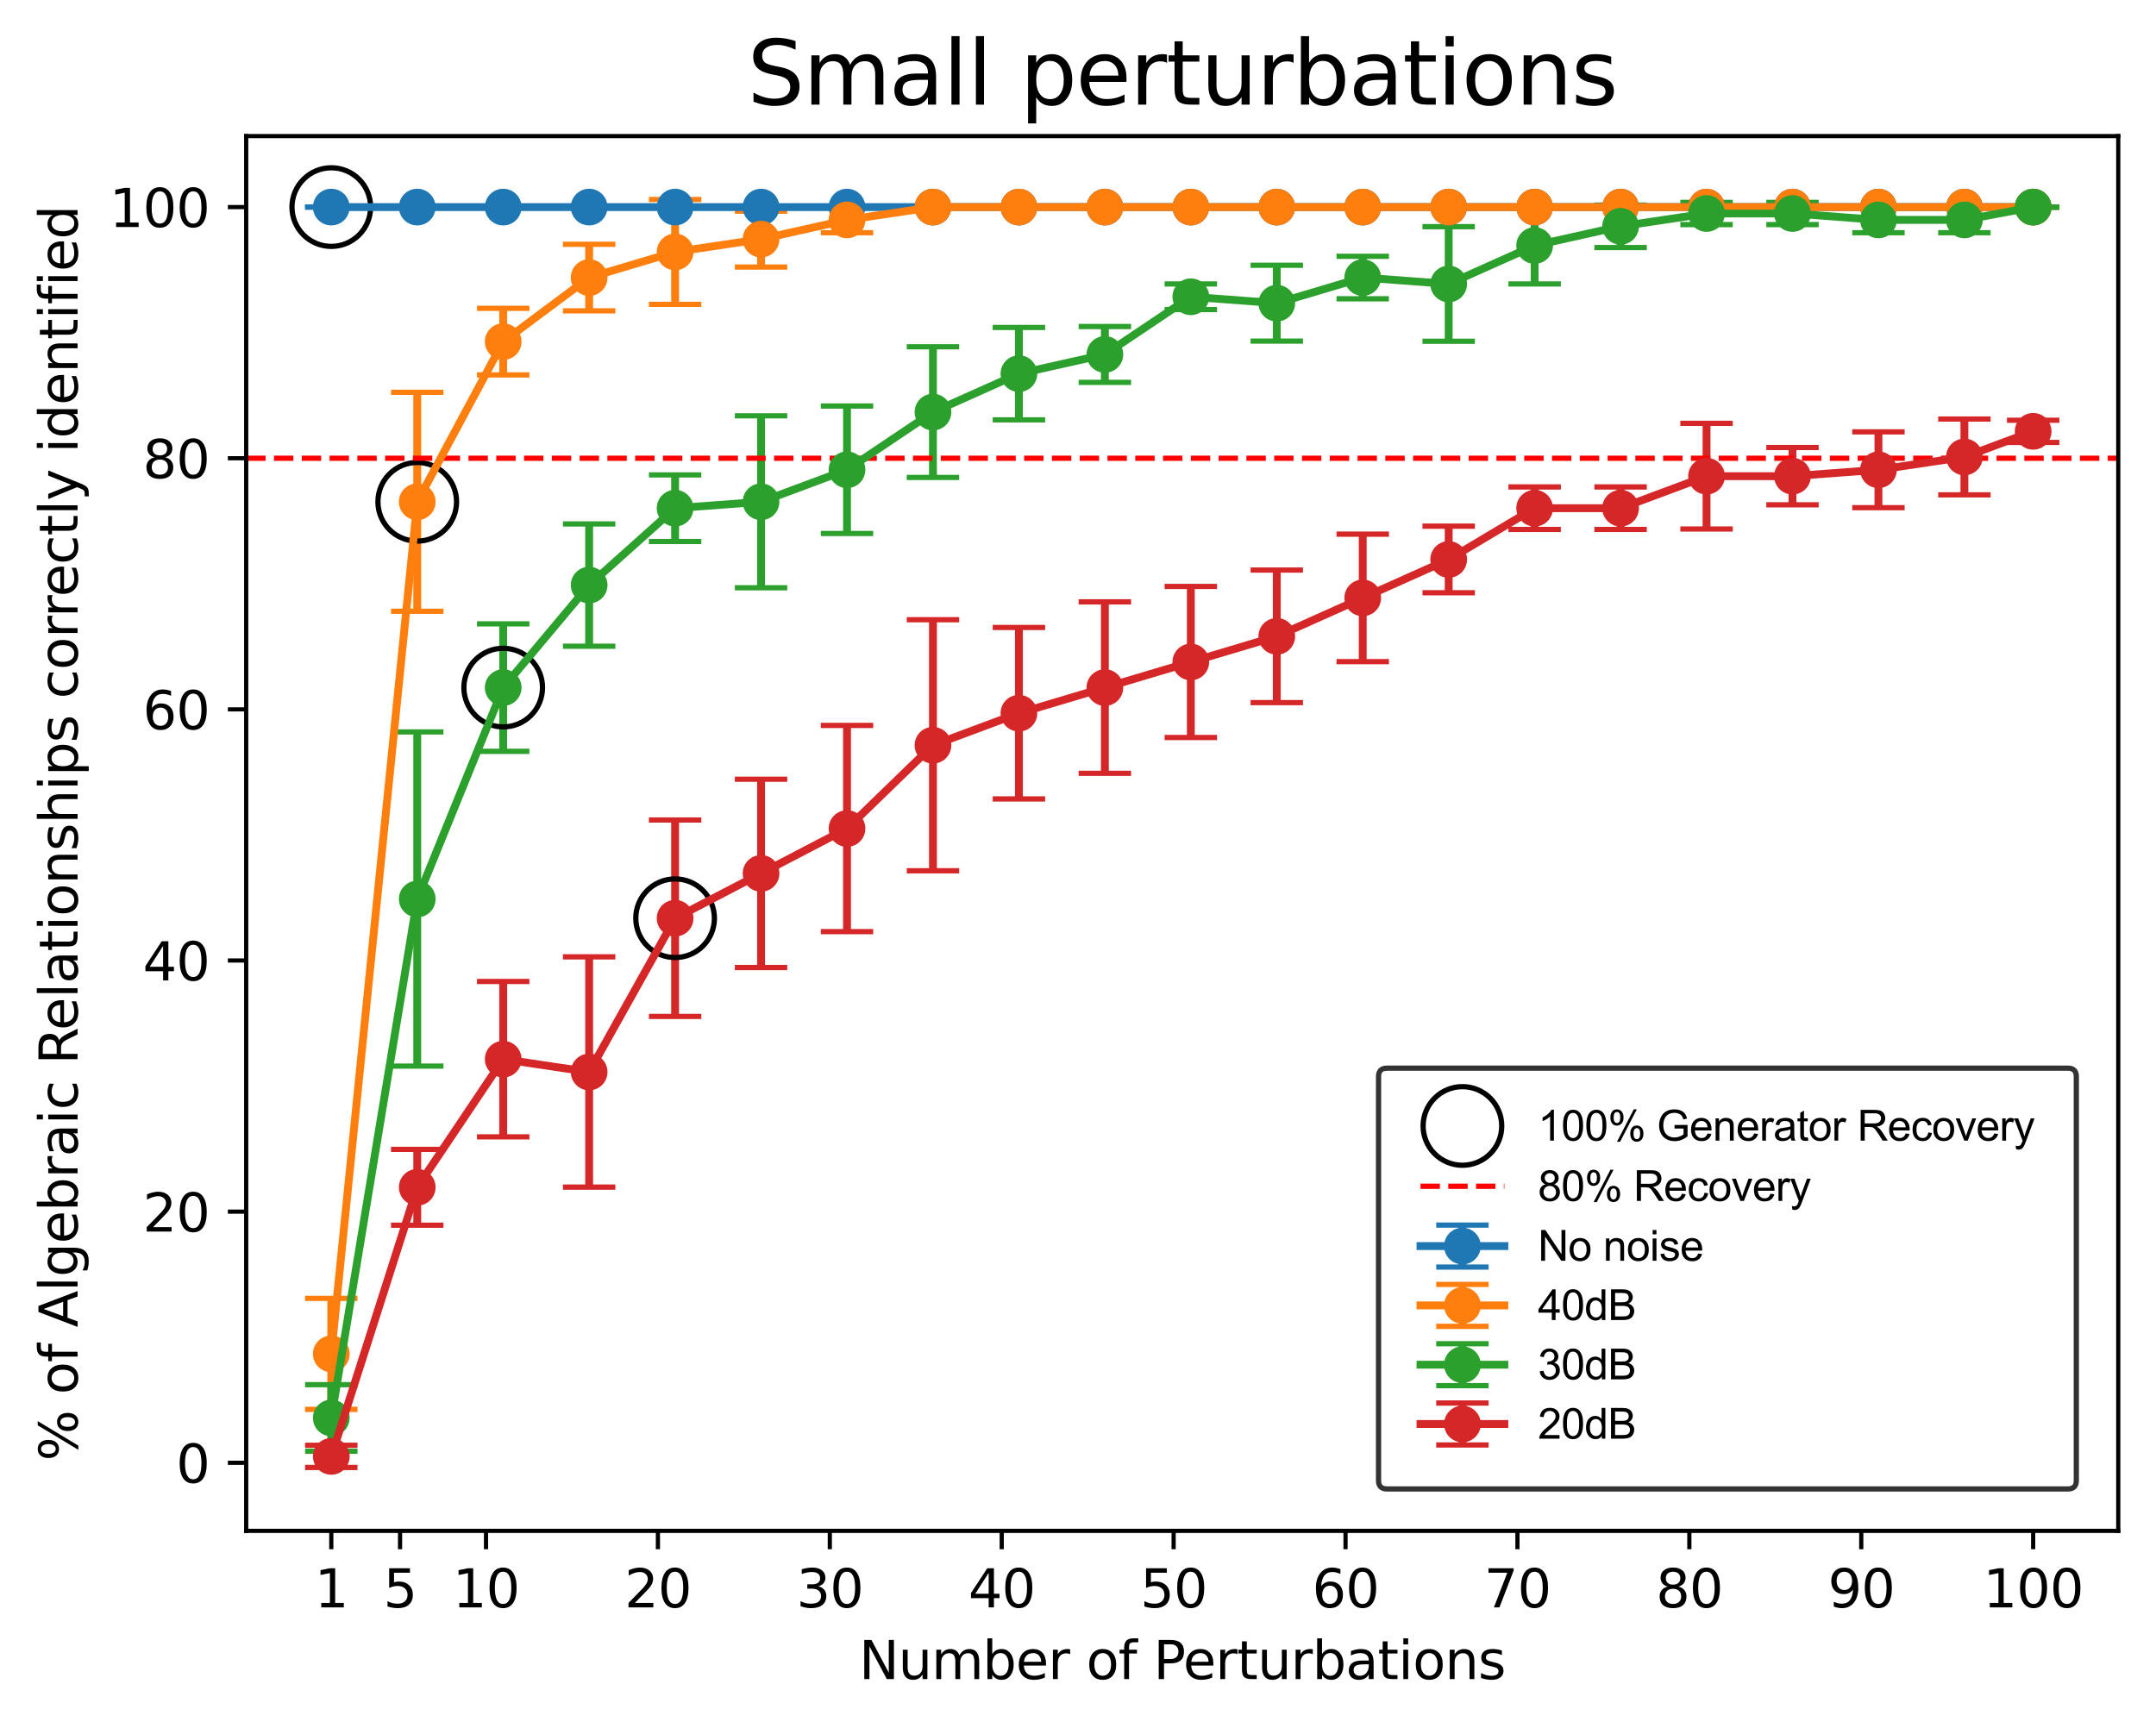 <?xml version="1.0" encoding="utf-8" standalone="no"?>
<!DOCTYPE svg PUBLIC "-//W3C//DTD SVG 1.1//EN"
  "http://www.w3.org/Graphics/SVG/1.1/DTD/svg11.dtd">
<svg xmlns:xlink="http://www.w3.org/1999/xlink" width="411.286pt" height="329.634pt" viewBox="0 0 411.286 329.634" xmlns="http://www.w3.org/2000/svg" version="1.1">
 <defs>
  <style type="text/css">*{stroke-linejoin: round; stroke-linecap: butt}</style>
 </defs>
 <g id="figure_1">
  <g id="patch_1">
   <path d="M 0 329.634 
L 411.286 329.634 
L 411.286 0 
L 0 0 
z
" style="fill: #ffffff"/>
  </g>
  <g id="axes_1">
   <g id="patch_2">
    <path d="M 46.966 292.077 
L 404.086 292.077 
L 404.086 25.965 
L 46.966 25.965 
z
" style="fill: #ffffff"/>
   </g>
   <g id="matplotlib.axis_1">
    <g id="xtick_1">
     <g id="line2d_1">
      <defs>
       <path id="mda2f0eb240" d="M 0 0 
L 0 3.5 
" style="stroke: #000000; stroke-width: 0.8"/>
      </defs>
      <g>
       <use xlink:href="#mda2f0eb240" x="63.198" y="292.077" style="stroke: #000000; stroke-width: 0.8"/>
      </g>
     </g>
     <g id="text_1">
      <!-- 1 -->
      <g transform="translate(60.017 306.676) scale(0.1 -0.1)">
       <defs>
        <path id="DejaVuSans-31" d="M 794 531 
L 1825 531 
L 1825 4091 
L 703 3866 
L 703 4441 
L 1819 4666 
L 2450 4666 
L 2450 531 
L 3481 531 
L 3481 0 
L 794 0 
L 794 531 
z
" transform="scale(0.016)"/>
       </defs>
       <use xlink:href="#DejaVuSans-31"/>
      </g>
     </g>
    </g>
    <g id="xtick_2">
     <g id="line2d_2">
      <g>
       <use xlink:href="#mda2f0eb240" x="76.316" y="292.077" style="stroke: #000000; stroke-width: 0.8"/>
      </g>
     </g>
     <g id="text_2">
      <!-- 5 -->
      <g transform="translate(73.134 306.676) scale(0.1 -0.1)">
       <defs>
        <path id="DejaVuSans-35" d="M 691 4666 
L 3169 4666 
L 3169 4134 
L 1269 4134 
L 1269 2991 
Q 1406 3038 1543 3061 
Q 1681 3084 1819 3084 
Q 2600 3084 3056 2656 
Q 3513 2228 3513 1497 
Q 3513 744 3044 326 
Q 2575 -91 1722 -91 
Q 1428 -91 1123 -41 
Q 819 9 494 109 
L 494 744 
Q 775 591 1075 516 
Q 1375 441 1709 441 
Q 2250 441 2565 725 
Q 2881 1009 2881 1497 
Q 2881 1984 2565 2268 
Q 2250 2553 1709 2553 
Q 1456 2553 1204 2497 
Q 953 2441 691 2322 
L 691 4666 
z
" transform="scale(0.016)"/>
       </defs>
       <use xlink:href="#DejaVuSans-35"/>
      </g>
     </g>
    </g>
    <g id="xtick_3">
     <g id="line2d_3">
      <g>
       <use xlink:href="#mda2f0eb240" x="92.712" y="292.077" style="stroke: #000000; stroke-width: 0.8"/>
      </g>
     </g>
     <g id="text_3">
      <!-- 10 -->
      <g transform="translate(86.35 306.676) scale(0.1 -0.1)">
       <defs>
        <path id="DejaVuSans-30" d="M 2034 4250 
Q 1547 4250 1301 3770 
Q 1056 3291 1056 2328 
Q 1056 1369 1301 889 
Q 1547 409 2034 409 
Q 2525 409 2770 889 
Q 3016 1369 3016 2328 
Q 3016 3291 2770 3770 
Q 2525 4250 2034 4250 
z
M 2034 4750 
Q 2819 4750 3233 4129 
Q 3647 3509 3647 2328 
Q 3647 1150 3233 529 
Q 2819 -91 2034 -91 
Q 1250 -91 836 529 
Q 422 1150 422 2328 
Q 422 3509 836 4129 
Q 1250 4750 2034 4750 
z
" transform="scale(0.016)"/>
       </defs>
       <use xlink:href="#DejaVuSans-31"/>
       <use xlink:href="#DejaVuSans-30" x="63.623"/>
      </g>
     </g>
    </g>
    <g id="xtick_4">
     <g id="line2d_4">
      <g>
       <use xlink:href="#mda2f0eb240" x="125.506" y="292.077" style="stroke: #000000; stroke-width: 0.8"/>
      </g>
     </g>
     <g id="text_4">
      <!-- 20 -->
      <g transform="translate(119.143 306.676) scale(0.1 -0.1)">
       <defs>
        <path id="DejaVuSans-32" d="M 1228 531 
L 3431 531 
L 3431 0 
L 469 0 
L 469 531 
Q 828 903 1448 1529 
Q 2069 2156 2228 2338 
Q 2531 2678 2651 2914 
Q 2772 3150 2772 3378 
Q 2772 3750 2511 3984 
Q 2250 4219 1831 4219 
Q 1534 4219 1204 4116 
Q 875 4013 500 3803 
L 500 4441 
Q 881 4594 1212 4672 
Q 1544 4750 1819 4750 
Q 2544 4750 2975 4387 
Q 3406 4025 3406 3419 
Q 3406 3131 3298 2873 
Q 3191 2616 2906 2266 
Q 2828 2175 2409 1742 
Q 1991 1309 1228 531 
z
" transform="scale(0.016)"/>
       </defs>
       <use xlink:href="#DejaVuSans-32"/>
       <use xlink:href="#DejaVuSans-30" x="63.623"/>
      </g>
     </g>
    </g>
    <g id="xtick_5">
     <g id="line2d_5">
      <g>
       <use xlink:href="#mda2f0eb240" x="158.299" y="292.077" style="stroke: #000000; stroke-width: 0.8"/>
      </g>
     </g>
     <g id="text_5">
      <!-- 30 -->
      <g transform="translate(151.937 306.676) scale(0.1 -0.1)">
       <defs>
        <path id="DejaVuSans-33" d="M 2597 2516 
Q 3050 2419 3304 2112 
Q 3559 1806 3559 1356 
Q 3559 666 3084 287 
Q 2609 -91 1734 -91 
Q 1441 -91 1130 -33 
Q 819 25 488 141 
L 488 750 
Q 750 597 1062 519 
Q 1375 441 1716 441 
Q 2309 441 2620 675 
Q 2931 909 2931 1356 
Q 2931 1769 2642 2001 
Q 2353 2234 1838 2234 
L 1294 2234 
L 1294 2753 
L 1863 2753 
Q 2328 2753 2575 2939 
Q 2822 3125 2822 3475 
Q 2822 3834 2567 4026 
Q 2313 4219 1838 4219 
Q 1578 4219 1281 4162 
Q 984 4106 628 3988 
L 628 4550 
Q 988 4650 1302 4700 
Q 1616 4750 1894 4750 
Q 2613 4750 3031 4423 
Q 3450 4097 3450 3541 
Q 3450 3153 3228 2886 
Q 3006 2619 2597 2516 
z
" transform="scale(0.016)"/>
       </defs>
       <use xlink:href="#DejaVuSans-33"/>
       <use xlink:href="#DejaVuSans-30" x="63.623"/>
      </g>
     </g>
    </g>
    <g id="xtick_6">
     <g id="line2d_6">
      <g>
       <use xlink:href="#mda2f0eb240" x="191.093" y="292.077" style="stroke: #000000; stroke-width: 0.8"/>
      </g>
     </g>
     <g id="text_6">
      <!-- 40 -->
      <g transform="translate(184.73 306.676) scale(0.1 -0.1)">
       <defs>
        <path id="DejaVuSans-34" d="M 2419 4116 
L 825 1625 
L 2419 1625 
L 2419 4116 
z
M 2253 4666 
L 3047 4666 
L 3047 1625 
L 3713 1625 
L 3713 1100 
L 3047 1100 
L 3047 0 
L 2419 0 
L 2419 1100 
L 313 1100 
L 313 1709 
L 2253 4666 
z
" transform="scale(0.016)"/>
       </defs>
       <use xlink:href="#DejaVuSans-34"/>
       <use xlink:href="#DejaVuSans-30" x="63.623"/>
      </g>
     </g>
    </g>
    <g id="xtick_7">
     <g id="line2d_7">
      <g>
       <use xlink:href="#mda2f0eb240" x="223.886" y="292.077" style="stroke: #000000; stroke-width: 0.8"/>
      </g>
     </g>
     <g id="text_7">
      <!-- 50 -->
      <g transform="translate(217.523 306.676) scale(0.1 -0.1)">
       <use xlink:href="#DejaVuSans-35"/>
       <use xlink:href="#DejaVuSans-30" x="63.623"/>
      </g>
     </g>
    </g>
    <g id="xtick_8">
     <g id="line2d_8">
      <g>
       <use xlink:href="#mda2f0eb240" x="256.679" y="292.077" style="stroke: #000000; stroke-width: 0.8"/>
      </g>
     </g>
     <g id="text_8">
      <!-- 60 -->
      <g transform="translate(250.317 306.676) scale(0.1 -0.1)">
       <defs>
        <path id="DejaVuSans-36" d="M 2113 2584 
Q 1688 2584 1439 2293 
Q 1191 2003 1191 1497 
Q 1191 994 1439 701 
Q 1688 409 2113 409 
Q 2538 409 2786 701 
Q 3034 994 3034 1497 
Q 3034 2003 2786 2293 
Q 2538 2584 2113 2584 
z
M 3366 4563 
L 3366 3988 
Q 3128 4100 2886 4159 
Q 2644 4219 2406 4219 
Q 1781 4219 1451 3797 
Q 1122 3375 1075 2522 
Q 1259 2794 1537 2939 
Q 1816 3084 2150 3084 
Q 2853 3084 3261 2657 
Q 3669 2231 3669 1497 
Q 3669 778 3244 343 
Q 2819 -91 2113 -91 
Q 1303 -91 875 529 
Q 447 1150 447 2328 
Q 447 3434 972 4092 
Q 1497 4750 2381 4750 
Q 2619 4750 2861 4703 
Q 3103 4656 3366 4563 
z
" transform="scale(0.016)"/>
       </defs>
       <use xlink:href="#DejaVuSans-36"/>
       <use xlink:href="#DejaVuSans-30" x="63.623"/>
      </g>
     </g>
    </g>
    <g id="xtick_9">
     <g id="line2d_9">
      <g>
       <use xlink:href="#mda2f0eb240" x="289.473" y="292.077" style="stroke: #000000; stroke-width: 0.8"/>
      </g>
     </g>
     <g id="text_9">
      <!-- 70 -->
      <g transform="translate(283.11 306.676) scale(0.1 -0.1)">
       <defs>
        <path id="DejaVuSans-37" d="M 525 4666 
L 3525 4666 
L 3525 4397 
L 1831 0 
L 1172 0 
L 2766 4134 
L 525 4134 
L 525 4666 
z
" transform="scale(0.016)"/>
       </defs>
       <use xlink:href="#DejaVuSans-37"/>
       <use xlink:href="#DejaVuSans-30" x="63.623"/>
      </g>
     </g>
    </g>
    <g id="xtick_10">
     <g id="line2d_10">
      <g>
       <use xlink:href="#mda2f0eb240" x="322.266" y="292.077" style="stroke: #000000; stroke-width: 0.8"/>
      </g>
     </g>
     <g id="text_10">
      <!-- 80 -->
      <g transform="translate(315.904 306.676) scale(0.1 -0.1)">
       <defs>
        <path id="DejaVuSans-38" d="M 2034 2216 
Q 1584 2216 1326 1975 
Q 1069 1734 1069 1313 
Q 1069 891 1326 650 
Q 1584 409 2034 409 
Q 2484 409 2743 651 
Q 3003 894 3003 1313 
Q 3003 1734 2745 1975 
Q 2488 2216 2034 2216 
z
M 1403 2484 
Q 997 2584 770 2862 
Q 544 3141 544 3541 
Q 544 4100 942 4425 
Q 1341 4750 2034 4750 
Q 2731 4750 3128 4425 
Q 3525 4100 3525 3541 
Q 3525 3141 3298 2862 
Q 3072 2584 2669 2484 
Q 3125 2378 3379 2068 
Q 3634 1759 3634 1313 
Q 3634 634 3220 271 
Q 2806 -91 2034 -91 
Q 1263 -91 848 271 
Q 434 634 434 1313 
Q 434 1759 690 2068 
Q 947 2378 1403 2484 
z
M 1172 3481 
Q 1172 3119 1398 2916 
Q 1625 2713 2034 2713 
Q 2441 2713 2670 2916 
Q 2900 3119 2900 3481 
Q 2900 3844 2670 4047 
Q 2441 4250 2034 4250 
Q 1625 4250 1398 4047 
Q 1172 3844 1172 3481 
z
" transform="scale(0.016)"/>
       </defs>
       <use xlink:href="#DejaVuSans-38"/>
       <use xlink:href="#DejaVuSans-30" x="63.623"/>
      </g>
     </g>
    </g>
    <g id="xtick_11">
     <g id="line2d_11">
      <g>
       <use xlink:href="#mda2f0eb240" x="355.06" y="292.077" style="stroke: #000000; stroke-width: 0.8"/>
      </g>
     </g>
     <g id="text_11">
      <!-- 90 -->
      <g transform="translate(348.697 306.676) scale(0.1 -0.1)">
       <defs>
        <path id="DejaVuSans-39" d="M 703 97 
L 703 672 
Q 941 559 1184 500 
Q 1428 441 1663 441 
Q 2288 441 2617 861 
Q 2947 1281 2994 2138 
Q 2813 1869 2534 1725 
Q 2256 1581 1919 1581 
Q 1219 1581 811 2004 
Q 403 2428 403 3163 
Q 403 3881 828 4315 
Q 1253 4750 1959 4750 
Q 2769 4750 3195 4129 
Q 3622 3509 3622 2328 
Q 3622 1225 3098 567 
Q 2575 -91 1691 -91 
Q 1453 -91 1209 -44 
Q 966 3 703 97 
z
M 1959 2075 
Q 2384 2075 2632 2365 
Q 2881 2656 2881 3163 
Q 2881 3666 2632 3958 
Q 2384 4250 1959 4250 
Q 1534 4250 1286 3958 
Q 1038 3666 1038 3163 
Q 1038 2656 1286 2365 
Q 1534 2075 1959 2075 
z
" transform="scale(0.016)"/>
       </defs>
       <use xlink:href="#DejaVuSans-39"/>
       <use xlink:href="#DejaVuSans-30" x="63.623"/>
      </g>
     </g>
    </g>
    <g id="xtick_12">
     <g id="line2d_12">
      <g>
       <use xlink:href="#mda2f0eb240" x="387.853" y="292.077" style="stroke: #000000; stroke-width: 0.8"/>
      </g>
     </g>
     <g id="text_12">
      <!-- 100 -->
      <g transform="translate(378.309 306.676) scale(0.1 -0.1)">
       <use xlink:href="#DejaVuSans-31"/>
       <use xlink:href="#DejaVuSans-30" x="63.623"/>
       <use xlink:href="#DejaVuSans-30" x="127.246"/>
      </g>
     </g>
    </g>
    <g id="text_13">
     <!-- Number of Perturbations -->
     <g transform="translate(163.872 320.354) scale(0.1 -0.1)">
      <defs>
       <path id="DejaVuSans-4e" d="M 628 4666 
L 1478 4666 
L 3547 763 
L 3547 4666 
L 4159 4666 
L 4159 0 
L 3309 0 
L 1241 3903 
L 1241 0 
L 628 0 
L 628 4666 
z
" transform="scale(0.016)"/>
       <path id="DejaVuSans-75" d="M 544 1381 
L 544 3500 
L 1119 3500 
L 1119 1403 
Q 1119 906 1312 657 
Q 1506 409 1894 409 
Q 2359 409 2629 706 
Q 2900 1003 2900 1516 
L 2900 3500 
L 3475 3500 
L 3475 0 
L 2900 0 
L 2900 538 
Q 2691 219 2414 64 
Q 2138 -91 1772 -91 
Q 1169 -91 856 284 
Q 544 659 544 1381 
z
M 1991 3584 
L 1991 3584 
z
" transform="scale(0.016)"/>
       <path id="DejaVuSans-6d" d="M 3328 2828 
Q 3544 3216 3844 3400 
Q 4144 3584 4550 3584 
Q 5097 3584 5394 3201 
Q 5691 2819 5691 2113 
L 5691 0 
L 5113 0 
L 5113 2094 
Q 5113 2597 4934 2840 
Q 4756 3084 4391 3084 
Q 3944 3084 3684 2787 
Q 3425 2491 3425 1978 
L 3425 0 
L 2847 0 
L 2847 2094 
Q 2847 2600 2669 2842 
Q 2491 3084 2119 3084 
Q 1678 3084 1418 2786 
Q 1159 2488 1159 1978 
L 1159 0 
L 581 0 
L 581 3500 
L 1159 3500 
L 1159 2956 
Q 1356 3278 1631 3431 
Q 1906 3584 2284 3584 
Q 2666 3584 2933 3390 
Q 3200 3197 3328 2828 
z
" transform="scale(0.016)"/>
       <path id="DejaVuSans-62" d="M 3116 1747 
Q 3116 2381 2855 2742 
Q 2594 3103 2138 3103 
Q 1681 3103 1420 2742 
Q 1159 2381 1159 1747 
Q 1159 1113 1420 752 
Q 1681 391 2138 391 
Q 2594 391 2855 752 
Q 3116 1113 3116 1747 
z
M 1159 2969 
Q 1341 3281 1617 3432 
Q 1894 3584 2278 3584 
Q 2916 3584 3314 3078 
Q 3713 2572 3713 1747 
Q 3713 922 3314 415 
Q 2916 -91 2278 -91 
Q 1894 -91 1617 61 
Q 1341 213 1159 525 
L 1159 0 
L 581 0 
L 581 4863 
L 1159 4863 
L 1159 2969 
z
" transform="scale(0.016)"/>
       <path id="DejaVuSans-65" d="M 3597 1894 
L 3597 1613 
L 953 1613 
Q 991 1019 1311 708 
Q 1631 397 2203 397 
Q 2534 397 2845 478 
Q 3156 559 3463 722 
L 3463 178 
Q 3153 47 2828 -22 
Q 2503 -91 2169 -91 
Q 1331 -91 842 396 
Q 353 884 353 1716 
Q 353 2575 817 3079 
Q 1281 3584 2069 3584 
Q 2775 3584 3186 3129 
Q 3597 2675 3597 1894 
z
M 3022 2063 
Q 3016 2534 2758 2815 
Q 2500 3097 2075 3097 
Q 1594 3097 1305 2825 
Q 1016 2553 972 2059 
L 3022 2063 
z
" transform="scale(0.016)"/>
       <path id="DejaVuSans-72" d="M 2631 2963 
Q 2534 3019 2420 3045 
Q 2306 3072 2169 3072 
Q 1681 3072 1420 2755 
Q 1159 2438 1159 1844 
L 1159 0 
L 581 0 
L 581 3500 
L 1159 3500 
L 1159 2956 
Q 1341 3275 1631 3429 
Q 1922 3584 2338 3584 
Q 2397 3584 2469 3576 
Q 2541 3569 2628 3553 
L 2631 2963 
z
" transform="scale(0.016)"/>
       <path id="DejaVuSans-20" transform="scale(0.016)"/>
       <path id="DejaVuSans-6f" d="M 1959 3097 
Q 1497 3097 1228 2736 
Q 959 2375 959 1747 
Q 959 1119 1226 758 
Q 1494 397 1959 397 
Q 2419 397 2687 759 
Q 2956 1122 2956 1747 
Q 2956 2369 2687 2733 
Q 2419 3097 1959 3097 
z
M 1959 3584 
Q 2709 3584 3137 3096 
Q 3566 2609 3566 1747 
Q 3566 888 3137 398 
Q 2709 -91 1959 -91 
Q 1206 -91 779 398 
Q 353 888 353 1747 
Q 353 2609 779 3096 
Q 1206 3584 1959 3584 
z
" transform="scale(0.016)"/>
       <path id="DejaVuSans-66" d="M 2375 4863 
L 2375 4384 
L 1825 4384 
Q 1516 4384 1395 4259 
Q 1275 4134 1275 3809 
L 1275 3500 
L 2222 3500 
L 2222 3053 
L 1275 3053 
L 1275 0 
L 697 0 
L 697 3053 
L 147 3053 
L 147 3500 
L 697 3500 
L 697 3744 
Q 697 4328 969 4595 
Q 1241 4863 1831 4863 
L 2375 4863 
z
" transform="scale(0.016)"/>
       <path id="DejaVuSans-50" d="M 1259 4147 
L 1259 2394 
L 2053 2394 
Q 2494 2394 2734 2622 
Q 2975 2850 2975 3272 
Q 2975 3691 2734 3919 
Q 2494 4147 2053 4147 
L 1259 4147 
z
M 628 4666 
L 2053 4666 
Q 2838 4666 3239 4311 
Q 3641 3956 3641 3272 
Q 3641 2581 3239 2228 
Q 2838 1875 2053 1875 
L 1259 1875 
L 1259 0 
L 628 0 
L 628 4666 
z
" transform="scale(0.016)"/>
       <path id="DejaVuSans-74" d="M 1172 4494 
L 1172 3500 
L 2356 3500 
L 2356 3053 
L 1172 3053 
L 1172 1153 
Q 1172 725 1289 603 
Q 1406 481 1766 481 
L 2356 481 
L 2356 0 
L 1766 0 
Q 1100 0 847 248 
Q 594 497 594 1153 
L 594 3053 
L 172 3053 
L 172 3500 
L 594 3500 
L 594 4494 
L 1172 4494 
z
" transform="scale(0.016)"/>
       <path id="DejaVuSans-61" d="M 2194 1759 
Q 1497 1759 1228 1600 
Q 959 1441 959 1056 
Q 959 750 1161 570 
Q 1363 391 1709 391 
Q 2188 391 2477 730 
Q 2766 1069 2766 1631 
L 2766 1759 
L 2194 1759 
z
M 3341 1997 
L 3341 0 
L 2766 0 
L 2766 531 
Q 2569 213 2275 61 
Q 1981 -91 1556 -91 
Q 1019 -91 701 211 
Q 384 513 384 1019 
Q 384 1609 779 1909 
Q 1175 2209 1959 2209 
L 2766 2209 
L 2766 2266 
Q 2766 2663 2505 2880 
Q 2244 3097 1772 3097 
Q 1472 3097 1187 3025 
Q 903 2953 641 2809 
L 641 3341 
Q 956 3463 1253 3523 
Q 1550 3584 1831 3584 
Q 2591 3584 2966 3190 
Q 3341 2797 3341 1997 
z
" transform="scale(0.016)"/>
       <path id="DejaVuSans-69" d="M 603 3500 
L 1178 3500 
L 1178 0 
L 603 0 
L 603 3500 
z
M 603 4863 
L 1178 4863 
L 1178 4134 
L 603 4134 
L 603 4863 
z
" transform="scale(0.016)"/>
       <path id="DejaVuSans-6e" d="M 3513 2113 
L 3513 0 
L 2938 0 
L 2938 2094 
Q 2938 2591 2744 2837 
Q 2550 3084 2163 3084 
Q 1697 3084 1428 2787 
Q 1159 2491 1159 1978 
L 1159 0 
L 581 0 
L 581 3500 
L 1159 3500 
L 1159 2956 
Q 1366 3272 1645 3428 
Q 1925 3584 2291 3584 
Q 2894 3584 3203 3211 
Q 3513 2838 3513 2113 
z
" transform="scale(0.016)"/>
       <path id="DejaVuSans-73" d="M 2834 3397 
L 2834 2853 
Q 2591 2978 2328 3040 
Q 2066 3103 1784 3103 
Q 1356 3103 1142 2972 
Q 928 2841 928 2578 
Q 928 2378 1081 2264 
Q 1234 2150 1697 2047 
L 1894 2003 
Q 2506 1872 2764 1633 
Q 3022 1394 3022 966 
Q 3022 478 2636 193 
Q 2250 -91 1575 -91 
Q 1294 -91 989 -36 
Q 684 19 347 128 
L 347 722 
Q 666 556 975 473 
Q 1284 391 1588 391 
Q 1994 391 2212 530 
Q 2431 669 2431 922 
Q 2431 1156 2273 1281 
Q 2116 1406 1581 1522 
L 1381 1569 
Q 847 1681 609 1914 
Q 372 2147 372 2553 
Q 372 3047 722 3315 
Q 1072 3584 1716 3584 
Q 2034 3584 2315 3537 
Q 2597 3491 2834 3397 
z
" transform="scale(0.016)"/>
      </defs>
      <use xlink:href="#DejaVuSans-4e"/>
      <use xlink:href="#DejaVuSans-75" x="74.805"/>
      <use xlink:href="#DejaVuSans-6d" x="138.184"/>
      <use xlink:href="#DejaVuSans-62" x="235.596"/>
      <use xlink:href="#DejaVuSans-65" x="299.072"/>
      <use xlink:href="#DejaVuSans-72" x="360.596"/>
      <use xlink:href="#DejaVuSans-20" x="401.709"/>
      <use xlink:href="#DejaVuSans-6f" x="433.496"/>
      <use xlink:href="#DejaVuSans-66" x="494.678"/>
      <use xlink:href="#DejaVuSans-20" x="529.883"/>
      <use xlink:href="#DejaVuSans-50" x="561.67"/>
      <use xlink:href="#DejaVuSans-65" x="618.348"/>
      <use xlink:href="#DejaVuSans-72" x="679.871"/>
      <use xlink:href="#DejaVuSans-74" x="720.984"/>
      <use xlink:href="#DejaVuSans-75" x="760.193"/>
      <use xlink:href="#DejaVuSans-72" x="823.572"/>
      <use xlink:href="#DejaVuSans-62" x="864.686"/>
      <use xlink:href="#DejaVuSans-61" x="928.162"/>
      <use xlink:href="#DejaVuSans-74" x="989.441"/>
      <use xlink:href="#DejaVuSans-69" x="1028.65"/>
      <use xlink:href="#DejaVuSans-6f" x="1056.434"/>
      <use xlink:href="#DejaVuSans-6e" x="1117.615"/>
      <use xlink:href="#DejaVuSans-73" x="1180.994"/>
     </g>
    </g>
   </g>
   <g id="matplotlib.axis_2">
    <g id="ytick_1">
     <g id="line2d_13">
      <defs>
       <path id="mce43e1d28b" d="M 0 0 
L -3.5 0 
" style="stroke: #000000; stroke-width: 0.8"/>
      </defs>
      <g>
       <use xlink:href="#mce43e1d28b" x="46.966" y="279.087" style="stroke: #000000; stroke-width: 0.8"/>
      </g>
     </g>
     <g id="text_14">
      <!-- 0 -->
      <g transform="translate(33.603 282.886) scale(0.1 -0.1)">
       <use xlink:href="#DejaVuSans-30"/>
      </g>
     </g>
    </g>
    <g id="ytick_2">
     <g id="line2d_14">
      <g>
       <use xlink:href="#mce43e1d28b" x="46.966" y="231.171" style="stroke: #000000; stroke-width: 0.8"/>
      </g>
     </g>
     <g id="text_15">
      <!-- 20 -->
      <g transform="translate(27.241 234.971) scale(0.1 -0.1)">
       <use xlink:href="#DejaVuSans-32"/>
       <use xlink:href="#DejaVuSans-30" x="63.623"/>
      </g>
     </g>
    </g>
    <g id="ytick_3">
     <g id="line2d_15">
      <g>
       <use xlink:href="#mce43e1d28b" x="46.966" y="183.256" style="stroke: #000000; stroke-width: 0.8"/>
      </g>
     </g>
     <g id="text_16">
      <!-- 40 -->
      <g transform="translate(27.241 187.055) scale(0.1 -0.1)">
       <use xlink:href="#DejaVuSans-34"/>
       <use xlink:href="#DejaVuSans-30" x="63.623"/>
      </g>
     </g>
    </g>
    <g id="ytick_4">
     <g id="line2d_16">
      <g>
       <use xlink:href="#mce43e1d28b" x="46.966" y="135.341" style="stroke: #000000; stroke-width: 0.8"/>
      </g>
     </g>
     <g id="text_17">
      <!-- 60 -->
      <g transform="translate(27.241 139.14) scale(0.1 -0.1)">
       <use xlink:href="#DejaVuSans-36"/>
       <use xlink:href="#DejaVuSans-30" x="63.623"/>
      </g>
     </g>
    </g>
    <g id="ytick_5">
     <g id="line2d_17">
      <g>
       <use xlink:href="#mce43e1d28b" x="46.966" y="87.426" style="stroke: #000000; stroke-width: 0.8"/>
      </g>
     </g>
     <g id="text_18">
      <!-- 80 -->
      <g transform="translate(27.241 91.225) scale(0.1 -0.1)">
       <use xlink:href="#DejaVuSans-38"/>
       <use xlink:href="#DejaVuSans-30" x="63.623"/>
      </g>
     </g>
    </g>
    <g id="ytick_6">
     <g id="line2d_18">
      <g>
       <use xlink:href="#mce43e1d28b" x="46.966" y="39.51" style="stroke: #000000; stroke-width: 0.8"/>
      </g>
     </g>
     <g id="text_19">
      <!-- 100 -->
      <g transform="translate(20.878 43.309) scale(0.1 -0.1)">
       <use xlink:href="#DejaVuSans-31"/>
       <use xlink:href="#DejaVuSans-30" x="63.623"/>
       <use xlink:href="#DejaVuSans-30" x="127.246"/>
      </g>
     </g>
    </g>
    <g id="text_20">
     <!-- % of Algebraic Relationships correctly identified -->
     <g transform="translate(14.798 278.739) rotate(-90) scale(0.1 -0.1)">
      <defs>
       <path id="DejaVuSans-25" d="M 4653 2053 
Q 4381 2053 4226 1822 
Q 4072 1591 4072 1178 
Q 4072 772 4226 539 
Q 4381 306 4653 306 
Q 4919 306 5073 539 
Q 5228 772 5228 1178 
Q 5228 1588 5073 1820 
Q 4919 2053 4653 2053 
z
M 4653 2450 
Q 5147 2450 5437 2106 
Q 5728 1763 5728 1178 
Q 5728 594 5436 251 
Q 5144 -91 4653 -91 
Q 4153 -91 3862 251 
Q 3572 594 3572 1178 
Q 3572 1766 3864 2108 
Q 4156 2450 4653 2450 
z
M 1428 4353 
Q 1159 4353 1004 4120 
Q 850 3888 850 3481 
Q 850 3069 1003 2837 
Q 1156 2606 1428 2606 
Q 1700 2606 1854 2837 
Q 2009 3069 2009 3481 
Q 2009 3884 1853 4118 
Q 1697 4353 1428 4353 
z
M 4250 4750 
L 4750 4750 
L 1831 -91 
L 1331 -91 
L 4250 4750 
z
M 1428 4750 
Q 1922 4750 2215 4408 
Q 2509 4066 2509 3481 
Q 2509 2891 2217 2550 
Q 1925 2209 1428 2209 
Q 931 2209 642 2551 
Q 353 2894 353 3481 
Q 353 4063 643 4406 
Q 934 4750 1428 4750 
z
" transform="scale(0.016)"/>
       <path id="DejaVuSans-41" d="M 2188 4044 
L 1331 1722 
L 3047 1722 
L 2188 4044 
z
M 1831 4666 
L 2547 4666 
L 4325 0 
L 3669 0 
L 3244 1197 
L 1141 1197 
L 716 0 
L 50 0 
L 1831 4666 
z
" transform="scale(0.016)"/>
       <path id="DejaVuSans-6c" d="M 603 4863 
L 1178 4863 
L 1178 0 
L 603 0 
L 603 4863 
z
" transform="scale(0.016)"/>
       <path id="DejaVuSans-67" d="M 2906 1791 
Q 2906 2416 2648 2759 
Q 2391 3103 1925 3103 
Q 1463 3103 1205 2759 
Q 947 2416 947 1791 
Q 947 1169 1205 825 
Q 1463 481 1925 481 
Q 2391 481 2648 825 
Q 2906 1169 2906 1791 
z
M 3481 434 
Q 3481 -459 3084 -895 
Q 2688 -1331 1869 -1331 
Q 1566 -1331 1297 -1286 
Q 1028 -1241 775 -1147 
L 775 -588 
Q 1028 -725 1275 -790 
Q 1522 -856 1778 -856 
Q 2344 -856 2625 -561 
Q 2906 -266 2906 331 
L 2906 616 
Q 2728 306 2450 153 
Q 2172 0 1784 0 
Q 1141 0 747 490 
Q 353 981 353 1791 
Q 353 2603 747 3093 
Q 1141 3584 1784 3584 
Q 2172 3584 2450 3431 
Q 2728 3278 2906 2969 
L 2906 3500 
L 3481 3500 
L 3481 434 
z
" transform="scale(0.016)"/>
       <path id="DejaVuSans-63" d="M 3122 3366 
L 3122 2828 
Q 2878 2963 2633 3030 
Q 2388 3097 2138 3097 
Q 1578 3097 1268 2742 
Q 959 2388 959 1747 
Q 959 1106 1268 751 
Q 1578 397 2138 397 
Q 2388 397 2633 464 
Q 2878 531 3122 666 
L 3122 134 
Q 2881 22 2623 -34 
Q 2366 -91 2075 -91 
Q 1284 -91 818 406 
Q 353 903 353 1747 
Q 353 2603 823 3093 
Q 1294 3584 2113 3584 
Q 2378 3584 2631 3529 
Q 2884 3475 3122 3366 
z
" transform="scale(0.016)"/>
       <path id="DejaVuSans-52" d="M 2841 2188 
Q 3044 2119 3236 1894 
Q 3428 1669 3622 1275 
L 4263 0 
L 3584 0 
L 2988 1197 
Q 2756 1666 2539 1819 
Q 2322 1972 1947 1972 
L 1259 1972 
L 1259 0 
L 628 0 
L 628 4666 
L 2053 4666 
Q 2853 4666 3247 4331 
Q 3641 3997 3641 3322 
Q 3641 2881 3436 2590 
Q 3231 2300 2841 2188 
z
M 1259 4147 
L 1259 2491 
L 2053 2491 
Q 2509 2491 2742 2702 
Q 2975 2913 2975 3322 
Q 2975 3731 2742 3939 
Q 2509 4147 2053 4147 
L 1259 4147 
z
" transform="scale(0.016)"/>
       <path id="DejaVuSans-68" d="M 3513 2113 
L 3513 0 
L 2938 0 
L 2938 2094 
Q 2938 2591 2744 2837 
Q 2550 3084 2163 3084 
Q 1697 3084 1428 2787 
Q 1159 2491 1159 1978 
L 1159 0 
L 581 0 
L 581 4863 
L 1159 4863 
L 1159 2956 
Q 1366 3272 1645 3428 
Q 1925 3584 2291 3584 
Q 2894 3584 3203 3211 
Q 3513 2838 3513 2113 
z
" transform="scale(0.016)"/>
       <path id="DejaVuSans-70" d="M 1159 525 
L 1159 -1331 
L 581 -1331 
L 581 3500 
L 1159 3500 
L 1159 2969 
Q 1341 3281 1617 3432 
Q 1894 3584 2278 3584 
Q 2916 3584 3314 3078 
Q 3713 2572 3713 1747 
Q 3713 922 3314 415 
Q 2916 -91 2278 -91 
Q 1894 -91 1617 61 
Q 1341 213 1159 525 
z
M 3116 1747 
Q 3116 2381 2855 2742 
Q 2594 3103 2138 3103 
Q 1681 3103 1420 2742 
Q 1159 2381 1159 1747 
Q 1159 1113 1420 752 
Q 1681 391 2138 391 
Q 2594 391 2855 752 
Q 3116 1113 3116 1747 
z
" transform="scale(0.016)"/>
       <path id="DejaVuSans-79" d="M 2059 -325 
Q 1816 -950 1584 -1140 
Q 1353 -1331 966 -1331 
L 506 -1331 
L 506 -850 
L 844 -850 
Q 1081 -850 1212 -737 
Q 1344 -625 1503 -206 
L 1606 56 
L 191 3500 
L 800 3500 
L 1894 763 
L 2988 3500 
L 3597 3500 
L 2059 -325 
z
" transform="scale(0.016)"/>
       <path id="DejaVuSans-64" d="M 2906 2969 
L 2906 4863 
L 3481 4863 
L 3481 0 
L 2906 0 
L 2906 525 
Q 2725 213 2448 61 
Q 2172 -91 1784 -91 
Q 1150 -91 751 415 
Q 353 922 353 1747 
Q 353 2572 751 3078 
Q 1150 3584 1784 3584 
Q 2172 3584 2448 3432 
Q 2725 3281 2906 2969 
z
M 947 1747 
Q 947 1113 1208 752 
Q 1469 391 1925 391 
Q 2381 391 2643 752 
Q 2906 1113 2906 1747 
Q 2906 2381 2643 2742 
Q 2381 3103 1925 3103 
Q 1469 3103 1208 2742 
Q 947 2381 947 1747 
z
" transform="scale(0.016)"/>
      </defs>
      <use xlink:href="#DejaVuSans-25"/>
      <use xlink:href="#DejaVuSans-20" x="95.02"/>
      <use xlink:href="#DejaVuSans-6f" x="126.807"/>
      <use xlink:href="#DejaVuSans-66" x="187.988"/>
      <use xlink:href="#DejaVuSans-20" x="223.193"/>
      <use xlink:href="#DejaVuSans-41" x="254.98"/>
      <use xlink:href="#DejaVuSans-6c" x="323.389"/>
      <use xlink:href="#DejaVuSans-67" x="351.172"/>
      <use xlink:href="#DejaVuSans-65" x="414.648"/>
      <use xlink:href="#DejaVuSans-62" x="476.172"/>
      <use xlink:href="#DejaVuSans-72" x="539.648"/>
      <use xlink:href="#DejaVuSans-61" x="580.762"/>
      <use xlink:href="#DejaVuSans-69" x="642.041"/>
      <use xlink:href="#DejaVuSans-63" x="669.824"/>
      <use xlink:href="#DejaVuSans-20" x="724.805"/>
      <use xlink:href="#DejaVuSans-52" x="756.592"/>
      <use xlink:href="#DejaVuSans-65" x="821.574"/>
      <use xlink:href="#DejaVuSans-6c" x="883.098"/>
      <use xlink:href="#DejaVuSans-61" x="910.881"/>
      <use xlink:href="#DejaVuSans-74" x="972.16"/>
      <use xlink:href="#DejaVuSans-69" x="1011.369"/>
      <use xlink:href="#DejaVuSans-6f" x="1039.152"/>
      <use xlink:href="#DejaVuSans-6e" x="1100.334"/>
      <use xlink:href="#DejaVuSans-73" x="1163.713"/>
      <use xlink:href="#DejaVuSans-68" x="1215.812"/>
      <use xlink:href="#DejaVuSans-69" x="1279.191"/>
      <use xlink:href="#DejaVuSans-70" x="1306.975"/>
      <use xlink:href="#DejaVuSans-73" x="1370.451"/>
      <use xlink:href="#DejaVuSans-20" x="1422.551"/>
      <use xlink:href="#DejaVuSans-63" x="1454.338"/>
      <use xlink:href="#DejaVuSans-6f" x="1509.318"/>
      <use xlink:href="#DejaVuSans-72" x="1570.5"/>
      <use xlink:href="#DejaVuSans-72" x="1609.863"/>
      <use xlink:href="#DejaVuSans-65" x="1648.727"/>
      <use xlink:href="#DejaVuSans-63" x="1710.25"/>
      <use xlink:href="#DejaVuSans-74" x="1765.23"/>
      <use xlink:href="#DejaVuSans-6c" x="1804.439"/>
      <use xlink:href="#DejaVuSans-79" x="1832.223"/>
      <use xlink:href="#DejaVuSans-20" x="1891.402"/>
      <use xlink:href="#DejaVuSans-69" x="1923.189"/>
      <use xlink:href="#DejaVuSans-64" x="1950.973"/>
      <use xlink:href="#DejaVuSans-65" x="2014.449"/>
      <use xlink:href="#DejaVuSans-6e" x="2075.973"/>
      <use xlink:href="#DejaVuSans-74" x="2139.352"/>
      <use xlink:href="#DejaVuSans-69" x="2178.561"/>
      <use xlink:href="#DejaVuSans-66" x="2206.344"/>
      <use xlink:href="#DejaVuSans-69" x="2241.549"/>
      <use xlink:href="#DejaVuSans-65" x="2269.332"/>
      <use xlink:href="#DejaVuSans-64" x="2330.855"/>
     </g>
    </g>
   </g>
   <g id="LineCollection_1">
    <path d="M 63.198 39.51 
L 63.198 39.51 
" clip-path="url(#pe9e7b353c0)" style="fill: none; stroke: #1f77b4; stroke-width: 1.5"/>
    <path d="M 79.595 39.51 
L 79.595 39.51 
" clip-path="url(#pe9e7b353c0)" style="fill: none; stroke: #1f77b4; stroke-width: 1.5"/>
    <path d="M 95.992 39.51 
L 95.992 39.51 
" clip-path="url(#pe9e7b353c0)" style="fill: none; stroke: #1f77b4; stroke-width: 1.5"/>
    <path d="M 112.388 39.51 
L 112.388 39.51 
" clip-path="url(#pe9e7b353c0)" style="fill: none; stroke: #1f77b4; stroke-width: 1.5"/>
    <path d="M 128.785 39.51 
L 128.785 39.51 
" clip-path="url(#pe9e7b353c0)" style="fill: none; stroke: #1f77b4; stroke-width: 1.5"/>
    <path d="M 145.182 39.51 
L 145.182 39.51 
" clip-path="url(#pe9e7b353c0)" style="fill: none; stroke: #1f77b4; stroke-width: 1.5"/>
    <path d="M 161.579 39.51 
L 161.579 39.51 
" clip-path="url(#pe9e7b353c0)" style="fill: none; stroke: #1f77b4; stroke-width: 1.5"/>
    <path d="M 177.975 39.51 
L 177.975 39.51 
" clip-path="url(#pe9e7b353c0)" style="fill: none; stroke: #1f77b4; stroke-width: 1.5"/>
    <path d="M 194.372 39.51 
L 194.372 39.51 
" clip-path="url(#pe9e7b353c0)" style="fill: none; stroke: #1f77b4; stroke-width: 1.5"/>
    <path d="M 210.769 39.51 
L 210.769 39.51 
" clip-path="url(#pe9e7b353c0)" style="fill: none; stroke: #1f77b4; stroke-width: 1.5"/>
    <path d="M 227.165 39.51 
L 227.165 39.51 
" clip-path="url(#pe9e7b353c0)" style="fill: none; stroke: #1f77b4; stroke-width: 1.5"/>
    <path d="M 243.562 39.51 
L 243.562 39.51 
" clip-path="url(#pe9e7b353c0)" style="fill: none; stroke: #1f77b4; stroke-width: 1.5"/>
    <path d="M 259.959 39.51 
L 259.959 39.51 
" clip-path="url(#pe9e7b353c0)" style="fill: none; stroke: #1f77b4; stroke-width: 1.5"/>
    <path d="M 276.355 39.51 
L 276.355 39.51 
" clip-path="url(#pe9e7b353c0)" style="fill: none; stroke: #1f77b4; stroke-width: 1.5"/>
    <path d="M 292.752 39.51 
L 292.752 39.51 
" clip-path="url(#pe9e7b353c0)" style="fill: none; stroke: #1f77b4; stroke-width: 1.5"/>
    <path d="M 309.149 39.51 
L 309.149 39.51 
" clip-path="url(#pe9e7b353c0)" style="fill: none; stroke: #1f77b4; stroke-width: 1.5"/>
    <path d="M 325.545 39.51 
L 325.545 39.51 
" clip-path="url(#pe9e7b353c0)" style="fill: none; stroke: #1f77b4; stroke-width: 1.5"/>
    <path d="M 341.942 39.51 
L 341.942 39.51 
" clip-path="url(#pe9e7b353c0)" style="fill: none; stroke: #1f77b4; stroke-width: 1.5"/>
    <path d="M 358.339 39.51 
L 358.339 39.51 
" clip-path="url(#pe9e7b353c0)" style="fill: none; stroke: #1f77b4; stroke-width: 1.5"/>
    <path d="M 374.736 39.51 
L 374.736 39.51 
" clip-path="url(#pe9e7b353c0)" style="fill: none; stroke: #1f77b4; stroke-width: 1.5"/>
    <path d="M 387.853 39.51 
L 387.853 39.51 
" clip-path="url(#pe9e7b353c0)" style="fill: none; stroke: #1f77b4; stroke-width: 1.5"/>
   </g>
   <g id="line2d_19">
    <defs>
     <path id="m71b3afedeb" d="M 5 0 
L -5 -0 
" style="stroke: #1f77b4"/>
    </defs>
    <g clip-path="url(#pe9e7b353c0)">
     <use xlink:href="#m71b3afedeb" x="63.198" y="39.51" style="fill: #1f77b4; stroke: #1f77b4"/>
     <use xlink:href="#m71b3afedeb" x="79.595" y="39.51" style="fill: #1f77b4; stroke: #1f77b4"/>
     <use xlink:href="#m71b3afedeb" x="95.992" y="39.51" style="fill: #1f77b4; stroke: #1f77b4"/>
     <use xlink:href="#m71b3afedeb" x="112.388" y="39.51" style="fill: #1f77b4; stroke: #1f77b4"/>
     <use xlink:href="#m71b3afedeb" x="128.785" y="39.51" style="fill: #1f77b4; stroke: #1f77b4"/>
     <use xlink:href="#m71b3afedeb" x="145.182" y="39.51" style="fill: #1f77b4; stroke: #1f77b4"/>
     <use xlink:href="#m71b3afedeb" x="161.579" y="39.51" style="fill: #1f77b4; stroke: #1f77b4"/>
     <use xlink:href="#m71b3afedeb" x="177.975" y="39.51" style="fill: #1f77b4; stroke: #1f77b4"/>
     <use xlink:href="#m71b3afedeb" x="194.372" y="39.51" style="fill: #1f77b4; stroke: #1f77b4"/>
     <use xlink:href="#m71b3afedeb" x="210.769" y="39.51" style="fill: #1f77b4; stroke: #1f77b4"/>
     <use xlink:href="#m71b3afedeb" x="227.165" y="39.51" style="fill: #1f77b4; stroke: #1f77b4"/>
     <use xlink:href="#m71b3afedeb" x="243.562" y="39.51" style="fill: #1f77b4; stroke: #1f77b4"/>
     <use xlink:href="#m71b3afedeb" x="259.959" y="39.51" style="fill: #1f77b4; stroke: #1f77b4"/>
     <use xlink:href="#m71b3afedeb" x="276.355" y="39.51" style="fill: #1f77b4; stroke: #1f77b4"/>
     <use xlink:href="#m71b3afedeb" x="292.752" y="39.51" style="fill: #1f77b4; stroke: #1f77b4"/>
     <use xlink:href="#m71b3afedeb" x="309.149" y="39.51" style="fill: #1f77b4; stroke: #1f77b4"/>
     <use xlink:href="#m71b3afedeb" x="325.545" y="39.51" style="fill: #1f77b4; stroke: #1f77b4"/>
     <use xlink:href="#m71b3afedeb" x="341.942" y="39.51" style="fill: #1f77b4; stroke: #1f77b4"/>
     <use xlink:href="#m71b3afedeb" x="358.339" y="39.51" style="fill: #1f77b4; stroke: #1f77b4"/>
     <use xlink:href="#m71b3afedeb" x="374.736" y="39.51" style="fill: #1f77b4; stroke: #1f77b4"/>
     <use xlink:href="#m71b3afedeb" x="387.853" y="39.51" style="fill: #1f77b4; stroke: #1f77b4"/>
    </g>
   </g>
   <g id="line2d_20">
    <g clip-path="url(#pe9e7b353c0)">
     <use xlink:href="#m71b3afedeb" x="63.198" y="39.51" style="fill: #1f77b4; stroke: #1f77b4"/>
     <use xlink:href="#m71b3afedeb" x="79.595" y="39.51" style="fill: #1f77b4; stroke: #1f77b4"/>
     <use xlink:href="#m71b3afedeb" x="95.992" y="39.51" style="fill: #1f77b4; stroke: #1f77b4"/>
     <use xlink:href="#m71b3afedeb" x="112.388" y="39.51" style="fill: #1f77b4; stroke: #1f77b4"/>
     <use xlink:href="#m71b3afedeb" x="128.785" y="39.51" style="fill: #1f77b4; stroke: #1f77b4"/>
     <use xlink:href="#m71b3afedeb" x="145.182" y="39.51" style="fill: #1f77b4; stroke: #1f77b4"/>
     <use xlink:href="#m71b3afedeb" x="161.579" y="39.51" style="fill: #1f77b4; stroke: #1f77b4"/>
     <use xlink:href="#m71b3afedeb" x="177.975" y="39.51" style="fill: #1f77b4; stroke: #1f77b4"/>
     <use xlink:href="#m71b3afedeb" x="194.372" y="39.51" style="fill: #1f77b4; stroke: #1f77b4"/>
     <use xlink:href="#m71b3afedeb" x="210.769" y="39.51" style="fill: #1f77b4; stroke: #1f77b4"/>
     <use xlink:href="#m71b3afedeb" x="227.165" y="39.51" style="fill: #1f77b4; stroke: #1f77b4"/>
     <use xlink:href="#m71b3afedeb" x="243.562" y="39.51" style="fill: #1f77b4; stroke: #1f77b4"/>
     <use xlink:href="#m71b3afedeb" x="259.959" y="39.51" style="fill: #1f77b4; stroke: #1f77b4"/>
     <use xlink:href="#m71b3afedeb" x="276.355" y="39.51" style="fill: #1f77b4; stroke: #1f77b4"/>
     <use xlink:href="#m71b3afedeb" x="292.752" y="39.51" style="fill: #1f77b4; stroke: #1f77b4"/>
     <use xlink:href="#m71b3afedeb" x="309.149" y="39.51" style="fill: #1f77b4; stroke: #1f77b4"/>
     <use xlink:href="#m71b3afedeb" x="325.545" y="39.51" style="fill: #1f77b4; stroke: #1f77b4"/>
     <use xlink:href="#m71b3afedeb" x="341.942" y="39.51" style="fill: #1f77b4; stroke: #1f77b4"/>
     <use xlink:href="#m71b3afedeb" x="358.339" y="39.51" style="fill: #1f77b4; stroke: #1f77b4"/>
     <use xlink:href="#m71b3afedeb" x="374.736" y="39.51" style="fill: #1f77b4; stroke: #1f77b4"/>
     <use xlink:href="#m71b3afedeb" x="387.853" y="39.51" style="fill: #1f77b4; stroke: #1f77b4"/>
    </g>
   </g>
   <g id="line2d_21">
    <defs>
     <path id="mce5904408f" d="M 0 7.5 
C 1.989 7.5 3.897 6.71 5.303 5.303 
C 6.71 3.897 7.5 1.989 7.5 0 
C 7.5 -1.989 6.71 -3.897 5.303 -5.303 
C 3.897 -6.71 1.989 -7.5 0 -7.5 
C -1.989 -7.5 -3.897 -6.71 -5.303 -5.303 
C -6.71 -3.897 -7.5 -1.989 -7.5 0 
C -7.5 1.989 -6.71 3.897 -5.303 5.303 
C -3.897 6.71 -1.989 7.5 0 7.5 
z
" style="stroke: #000000"/>
    </defs>
    <g clip-path="url(#pe9e7b353c0)">
     <use xlink:href="#mce5904408f" x="63.198" y="39.51" style="fill-opacity: 0; stroke: #000000"/>
    </g>
   </g>
   <g id="LineCollection_2">
    <path d="M 63.198 268.893 
L 63.198 247.721 
" clip-path="url(#pe9e7b353c0)" style="fill: none; stroke: #ff7f0e; stroke-width: 1.5"/>
    <path d="M 79.595 116.625 
L 79.595 74.85 
" clip-path="url(#pe9e7b353c0)" style="fill: none; stroke: #ff7f0e; stroke-width: 1.5"/>
    <path d="M 95.992 71.531 
L 95.992 58.828 
" clip-path="url(#pe9e7b353c0)" style="fill: none; stroke: #ff7f0e; stroke-width: 1.5"/>
    <path d="M 112.388 59.307 
L 112.388 46.604 
" clip-path="url(#pe9e7b353c0)" style="fill: none; stroke: #ff7f0e; stroke-width: 1.5"/>
    <path d="M 128.785 58.072 
L 128.785 38.061 
" clip-path="url(#pe9e7b353c0)" style="fill: none; stroke: #ff7f0e; stroke-width: 1.5"/>
    <path d="M 145.182 50.95 
L 145.182 40.294 
" clip-path="url(#pe9e7b353c0)" style="fill: none; stroke: #ff7f0e; stroke-width: 1.5"/>
    <path d="M 161.579 44.4 
L 161.579 39.51 
" clip-path="url(#pe9e7b353c0)" style="fill: none; stroke: #ff7f0e; stroke-width: 1.5"/>
    <path d="M 177.975 39.51 
L 177.975 39.51 
" clip-path="url(#pe9e7b353c0)" style="fill: none; stroke: #ff7f0e; stroke-width: 1.5"/>
    <path d="M 194.372 39.51 
L 194.372 39.51 
" clip-path="url(#pe9e7b353c0)" style="fill: none; stroke: #ff7f0e; stroke-width: 1.5"/>
    <path d="M 210.769 39.51 
L 210.769 39.51 
" clip-path="url(#pe9e7b353c0)" style="fill: none; stroke: #ff7f0e; stroke-width: 1.5"/>
    <path d="M 227.165 39.51 
L 227.165 39.51 
" clip-path="url(#pe9e7b353c0)" style="fill: none; stroke: #ff7f0e; stroke-width: 1.5"/>
    <path d="M 243.562 39.51 
L 243.562 39.51 
" clip-path="url(#pe9e7b353c0)" style="fill: none; stroke: #ff7f0e; stroke-width: 1.5"/>
    <path d="M 259.959 39.51 
L 259.959 39.51 
" clip-path="url(#pe9e7b353c0)" style="fill: none; stroke: #ff7f0e; stroke-width: 1.5"/>
    <path d="M 276.355 39.51 
L 276.355 39.51 
" clip-path="url(#pe9e7b353c0)" style="fill: none; stroke: #ff7f0e; stroke-width: 1.5"/>
    <path d="M 292.752 39.51 
L 292.752 39.51 
" clip-path="url(#pe9e7b353c0)" style="fill: none; stroke: #ff7f0e; stroke-width: 1.5"/>
    <path d="M 309.149 39.51 
L 309.149 39.51 
" clip-path="url(#pe9e7b353c0)" style="fill: none; stroke: #ff7f0e; stroke-width: 1.5"/>
    <path d="M 325.545 39.51 
L 325.545 39.51 
" clip-path="url(#pe9e7b353c0)" style="fill: none; stroke: #ff7f0e; stroke-width: 1.5"/>
    <path d="M 341.942 39.51 
L 341.942 39.51 
" clip-path="url(#pe9e7b353c0)" style="fill: none; stroke: #ff7f0e; stroke-width: 1.5"/>
    <path d="M 358.339 39.51 
L 358.339 39.51 
" clip-path="url(#pe9e7b353c0)" style="fill: none; stroke: #ff7f0e; stroke-width: 1.5"/>
    <path d="M 374.736 39.51 
L 374.736 39.51 
" clip-path="url(#pe9e7b353c0)" style="fill: none; stroke: #ff7f0e; stroke-width: 1.5"/>
    <path d="M 387.853 39.51 
L 387.853 39.51 
" clip-path="url(#pe9e7b353c0)" style="fill: none; stroke: #ff7f0e; stroke-width: 1.5"/>
   </g>
   <g id="line2d_22">
    <defs>
     <path id="m21900a49f4" d="M 5 0 
L -5 -0 
" style="stroke: #ff7f0e"/>
    </defs>
    <g clip-path="url(#pe9e7b353c0)">
     <use xlink:href="#m21900a49f4" x="63.198" y="268.893" style="fill: #ff7f0e; stroke: #ff7f0e"/>
     <use xlink:href="#m21900a49f4" x="79.595" y="116.625" style="fill: #ff7f0e; stroke: #ff7f0e"/>
     <use xlink:href="#m21900a49f4" x="95.992" y="71.531" style="fill: #ff7f0e; stroke: #ff7f0e"/>
     <use xlink:href="#m21900a49f4" x="112.388" y="59.307" style="fill: #ff7f0e; stroke: #ff7f0e"/>
     <use xlink:href="#m21900a49f4" x="128.785" y="58.072" style="fill: #ff7f0e; stroke: #ff7f0e"/>
     <use xlink:href="#m21900a49f4" x="145.182" y="50.95" style="fill: #ff7f0e; stroke: #ff7f0e"/>
     <use xlink:href="#m21900a49f4" x="161.579" y="44.4" style="fill: #ff7f0e; stroke: #ff7f0e"/>
     <use xlink:href="#m21900a49f4" x="177.975" y="39.51" style="fill: #ff7f0e; stroke: #ff7f0e"/>
     <use xlink:href="#m21900a49f4" x="194.372" y="39.51" style="fill: #ff7f0e; stroke: #ff7f0e"/>
     <use xlink:href="#m21900a49f4" x="210.769" y="39.51" style="fill: #ff7f0e; stroke: #ff7f0e"/>
     <use xlink:href="#m21900a49f4" x="227.165" y="39.51" style="fill: #ff7f0e; stroke: #ff7f0e"/>
     <use xlink:href="#m21900a49f4" x="243.562" y="39.51" style="fill: #ff7f0e; stroke: #ff7f0e"/>
     <use xlink:href="#m21900a49f4" x="259.959" y="39.51" style="fill: #ff7f0e; stroke: #ff7f0e"/>
     <use xlink:href="#m21900a49f4" x="276.355" y="39.51" style="fill: #ff7f0e; stroke: #ff7f0e"/>
     <use xlink:href="#m21900a49f4" x="292.752" y="39.51" style="fill: #ff7f0e; stroke: #ff7f0e"/>
     <use xlink:href="#m21900a49f4" x="309.149" y="39.51" style="fill: #ff7f0e; stroke: #ff7f0e"/>
     <use xlink:href="#m21900a49f4" x="325.545" y="39.51" style="fill: #ff7f0e; stroke: #ff7f0e"/>
     <use xlink:href="#m21900a49f4" x="341.942" y="39.51" style="fill: #ff7f0e; stroke: #ff7f0e"/>
     <use xlink:href="#m21900a49f4" x="358.339" y="39.51" style="fill: #ff7f0e; stroke: #ff7f0e"/>
     <use xlink:href="#m21900a49f4" x="374.736" y="39.51" style="fill: #ff7f0e; stroke: #ff7f0e"/>
     <use xlink:href="#m21900a49f4" x="387.853" y="39.51" style="fill: #ff7f0e; stroke: #ff7f0e"/>
    </g>
   </g>
   <g id="line2d_23">
    <g clip-path="url(#pe9e7b353c0)">
     <use xlink:href="#m21900a49f4" x="63.198" y="247.721" style="fill: #ff7f0e; stroke: #ff7f0e"/>
     <use xlink:href="#m21900a49f4" x="79.595" y="74.85" style="fill: #ff7f0e; stroke: #ff7f0e"/>
     <use xlink:href="#m21900a49f4" x="95.992" y="58.828" style="fill: #ff7f0e; stroke: #ff7f0e"/>
     <use xlink:href="#m21900a49f4" x="112.388" y="46.604" style="fill: #ff7f0e; stroke: #ff7f0e"/>
     <use xlink:href="#m21900a49f4" x="128.785" y="38.061" style="fill: #ff7f0e; stroke: #ff7f0e"/>
     <use xlink:href="#m21900a49f4" x="145.182" y="40.294" style="fill: #ff7f0e; stroke: #ff7f0e"/>
     <use xlink:href="#m21900a49f4" x="161.579" y="39.51" style="fill: #ff7f0e; stroke: #ff7f0e"/>
     <use xlink:href="#m21900a49f4" x="177.975" y="39.51" style="fill: #ff7f0e; stroke: #ff7f0e"/>
     <use xlink:href="#m21900a49f4" x="194.372" y="39.51" style="fill: #ff7f0e; stroke: #ff7f0e"/>
     <use xlink:href="#m21900a49f4" x="210.769" y="39.51" style="fill: #ff7f0e; stroke: #ff7f0e"/>
     <use xlink:href="#m21900a49f4" x="227.165" y="39.51" style="fill: #ff7f0e; stroke: #ff7f0e"/>
     <use xlink:href="#m21900a49f4" x="243.562" y="39.51" style="fill: #ff7f0e; stroke: #ff7f0e"/>
     <use xlink:href="#m21900a49f4" x="259.959" y="39.51" style="fill: #ff7f0e; stroke: #ff7f0e"/>
     <use xlink:href="#m21900a49f4" x="276.355" y="39.51" style="fill: #ff7f0e; stroke: #ff7f0e"/>
     <use xlink:href="#m21900a49f4" x="292.752" y="39.51" style="fill: #ff7f0e; stroke: #ff7f0e"/>
     <use xlink:href="#m21900a49f4" x="309.149" y="39.51" style="fill: #ff7f0e; stroke: #ff7f0e"/>
     <use xlink:href="#m21900a49f4" x="325.545" y="39.51" style="fill: #ff7f0e; stroke: #ff7f0e"/>
     <use xlink:href="#m21900a49f4" x="341.942" y="39.51" style="fill: #ff7f0e; stroke: #ff7f0e"/>
     <use xlink:href="#m21900a49f4" x="358.339" y="39.51" style="fill: #ff7f0e; stroke: #ff7f0e"/>
     <use xlink:href="#m21900a49f4" x="374.736" y="39.51" style="fill: #ff7f0e; stroke: #ff7f0e"/>
     <use xlink:href="#m21900a49f4" x="387.853" y="39.51" style="fill: #ff7f0e; stroke: #ff7f0e"/>
    </g>
   </g>
   <g id="line2d_24">
    <g clip-path="url(#pe9e7b353c0)">
     <use xlink:href="#mce5904408f" x="79.595" y="95.737" style="fill-opacity: 0; stroke: #000000"/>
    </g>
   </g>
   <g id="LineCollection_3">
    <path d="M 63.198 276.882 
L 63.198 264.179 
" clip-path="url(#pe9e7b353c0)" style="fill: none; stroke: #2ca02c; stroke-width: 1.5"/>
    <path d="M 79.595 203.396 
L 79.595 139.647 
" clip-path="url(#pe9e7b353c0)" style="fill: none; stroke: #2ca02c; stroke-width: 1.5"/>
    <path d="M 95.992 143.347 
L 95.992 119.023 
" clip-path="url(#pe9e7b353c0)" style="fill: none; stroke: #2ca02c; stroke-width: 1.5"/>
    <path d="M 112.388 123.288 
L 112.388 99.967 
" clip-path="url(#pe9e7b353c0)" style="fill: none; stroke: #2ca02c; stroke-width: 1.5"/>
    <path d="M 128.785 103.311 
L 128.785 90.608 
" clip-path="url(#pe9e7b353c0)" style="fill: none; stroke: #2ca02c; stroke-width: 1.5"/>
    <path d="M 145.182 112.137 
L 145.182 79.338 
" clip-path="url(#pe9e7b353c0)" style="fill: none; stroke: #2ca02c; stroke-width: 1.5"/>
    <path d="M 161.579 101.788 
L 161.579 77.464 
" clip-path="url(#pe9e7b353c0)" style="fill: none; stroke: #2ca02c; stroke-width: 1.5"/>
    <path d="M 177.975 91.09 
L 177.975 66.159 
" clip-path="url(#pe9e7b353c0)" style="fill: none; stroke: #2ca02c; stroke-width: 1.5"/>
    <path d="M 194.372 80.105 
L 194.372 62.476 
" clip-path="url(#pe9e7b353c0)" style="fill: none; stroke: #2ca02c; stroke-width: 1.5"/>
    <path d="M 210.769 72.952 
L 210.769 62.296 
" clip-path="url(#pe9e7b353c0)" style="fill: none; stroke: #2ca02c; stroke-width: 1.5"/>
    <path d="M 227.165 59.068 
L 227.165 54.178 
" clip-path="url(#pe9e7b353c0)" style="fill: none; stroke: #2ca02c; stroke-width: 1.5"/>
    <path d="M 243.562 65.077 
L 243.562 50.614 
" clip-path="url(#pe9e7b353c0)" style="fill: none; stroke: #2ca02c; stroke-width: 1.5"/>
    <path d="M 259.959 57.01 
L 259.959 48.902 
" clip-path="url(#pe9e7b353c0)" style="fill: none; stroke: #2ca02c; stroke-width: 1.5"/>
    <path d="M 276.355 65.111 
L 276.355 43.245 
" clip-path="url(#pe9e7b353c0)" style="fill: none; stroke: #2ca02c; stroke-width: 1.5"/>
    <path d="M 292.752 54.178 
L 292.752 39.51 
" clip-path="url(#pe9e7b353c0)" style="fill: none; stroke: #2ca02c; stroke-width: 1.5"/>
    <path d="M 309.149 47.231 
L 309.149 39.123 
" clip-path="url(#pe9e7b353c0)" style="fill: none; stroke: #2ca02c; stroke-width: 1.5"/>
    <path d="M 325.545 42.85 
L 325.545 38.615 
" clip-path="url(#pe9e7b353c0)" style="fill: none; stroke: #2ca02c; stroke-width: 1.5"/>
    <path d="M 341.942 42.85 
L 341.942 38.615 
" clip-path="url(#pe9e7b353c0)" style="fill: none; stroke: #2ca02c; stroke-width: 1.5"/>
    <path d="M 358.339 44.4 
L 358.339 39.51 
" clip-path="url(#pe9e7b353c0)" style="fill: none; stroke: #2ca02c; stroke-width: 1.5"/>
    <path d="M 374.736 44.4 
L 374.736 39.51 
" clip-path="url(#pe9e7b353c0)" style="fill: none; stroke: #2ca02c; stroke-width: 1.5"/>
    <path d="M 387.853 39.51 
L 387.853 39.51 
" clip-path="url(#pe9e7b353c0)" style="fill: none; stroke: #2ca02c; stroke-width: 1.5"/>
   </g>
   <g id="line2d_25">
    <defs>
     <path id="md1ba8a7f7d" d="M 5 0 
L -5 -0 
" style="stroke: #2ca02c"/>
    </defs>
    <g clip-path="url(#pe9e7b353c0)">
     <use xlink:href="#md1ba8a7f7d" x="63.198" y="276.882" style="fill: #2ca02c; stroke: #2ca02c"/>
     <use xlink:href="#md1ba8a7f7d" x="79.595" y="203.396" style="fill: #2ca02c; stroke: #2ca02c"/>
     <use xlink:href="#md1ba8a7f7d" x="95.992" y="143.347" style="fill: #2ca02c; stroke: #2ca02c"/>
     <use xlink:href="#md1ba8a7f7d" x="112.388" y="123.288" style="fill: #2ca02c; stroke: #2ca02c"/>
     <use xlink:href="#md1ba8a7f7d" x="128.785" y="103.311" style="fill: #2ca02c; stroke: #2ca02c"/>
     <use xlink:href="#md1ba8a7f7d" x="145.182" y="112.137" style="fill: #2ca02c; stroke: #2ca02c"/>
     <use xlink:href="#md1ba8a7f7d" x="161.579" y="101.788" style="fill: #2ca02c; stroke: #2ca02c"/>
     <use xlink:href="#md1ba8a7f7d" x="177.975" y="91.09" style="fill: #2ca02c; stroke: #2ca02c"/>
     <use xlink:href="#md1ba8a7f7d" x="194.372" y="80.105" style="fill: #2ca02c; stroke: #2ca02c"/>
     <use xlink:href="#md1ba8a7f7d" x="210.769" y="72.952" style="fill: #2ca02c; stroke: #2ca02c"/>
     <use xlink:href="#md1ba8a7f7d" x="227.165" y="59.068" style="fill: #2ca02c; stroke: #2ca02c"/>
     <use xlink:href="#md1ba8a7f7d" x="243.562" y="65.077" style="fill: #2ca02c; stroke: #2ca02c"/>
     <use xlink:href="#md1ba8a7f7d" x="259.959" y="57.01" style="fill: #2ca02c; stroke: #2ca02c"/>
     <use xlink:href="#md1ba8a7f7d" x="276.355" y="65.111" style="fill: #2ca02c; stroke: #2ca02c"/>
     <use xlink:href="#md1ba8a7f7d" x="292.752" y="54.178" style="fill: #2ca02c; stroke: #2ca02c"/>
     <use xlink:href="#md1ba8a7f7d" x="309.149" y="47.231" style="fill: #2ca02c; stroke: #2ca02c"/>
     <use xlink:href="#md1ba8a7f7d" x="325.545" y="42.85" style="fill: #2ca02c; stroke: #2ca02c"/>
     <use xlink:href="#md1ba8a7f7d" x="341.942" y="42.85" style="fill: #2ca02c; stroke: #2ca02c"/>
     <use xlink:href="#md1ba8a7f7d" x="358.339" y="44.4" style="fill: #2ca02c; stroke: #2ca02c"/>
     <use xlink:href="#md1ba8a7f7d" x="374.736" y="44.4" style="fill: #2ca02c; stroke: #2ca02c"/>
     <use xlink:href="#md1ba8a7f7d" x="387.853" y="39.51" style="fill: #2ca02c; stroke: #2ca02c"/>
    </g>
   </g>
   <g id="line2d_26">
    <g clip-path="url(#pe9e7b353c0)">
     <use xlink:href="#md1ba8a7f7d" x="63.198" y="264.179" style="fill: #2ca02c; stroke: #2ca02c"/>
     <use xlink:href="#md1ba8a7f7d" x="79.595" y="139.647" style="fill: #2ca02c; stroke: #2ca02c"/>
     <use xlink:href="#md1ba8a7f7d" x="95.992" y="119.023" style="fill: #2ca02c; stroke: #2ca02c"/>
     <use xlink:href="#md1ba8a7f7d" x="112.388" y="99.967" style="fill: #2ca02c; stroke: #2ca02c"/>
     <use xlink:href="#md1ba8a7f7d" x="128.785" y="90.608" style="fill: #2ca02c; stroke: #2ca02c"/>
     <use xlink:href="#md1ba8a7f7d" x="145.182" y="79.338" style="fill: #2ca02c; stroke: #2ca02c"/>
     <use xlink:href="#md1ba8a7f7d" x="161.579" y="77.464" style="fill: #2ca02c; stroke: #2ca02c"/>
     <use xlink:href="#md1ba8a7f7d" x="177.975" y="66.159" style="fill: #2ca02c; stroke: #2ca02c"/>
     <use xlink:href="#md1ba8a7f7d" x="194.372" y="62.476" style="fill: #2ca02c; stroke: #2ca02c"/>
     <use xlink:href="#md1ba8a7f7d" x="210.769" y="62.296" style="fill: #2ca02c; stroke: #2ca02c"/>
     <use xlink:href="#md1ba8a7f7d" x="227.165" y="54.178" style="fill: #2ca02c; stroke: #2ca02c"/>
     <use xlink:href="#md1ba8a7f7d" x="243.562" y="50.614" style="fill: #2ca02c; stroke: #2ca02c"/>
     <use xlink:href="#md1ba8a7f7d" x="259.959" y="48.902" style="fill: #2ca02c; stroke: #2ca02c"/>
     <use xlink:href="#md1ba8a7f7d" x="276.355" y="43.245" style="fill: #2ca02c; stroke: #2ca02c"/>
     <use xlink:href="#md1ba8a7f7d" x="292.752" y="39.51" style="fill: #2ca02c; stroke: #2ca02c"/>
     <use xlink:href="#md1ba8a7f7d" x="309.149" y="39.123" style="fill: #2ca02c; stroke: #2ca02c"/>
     <use xlink:href="#md1ba8a7f7d" x="325.545" y="38.615" style="fill: #2ca02c; stroke: #2ca02c"/>
     <use xlink:href="#md1ba8a7f7d" x="341.942" y="38.615" style="fill: #2ca02c; stroke: #2ca02c"/>
     <use xlink:href="#md1ba8a7f7d" x="358.339" y="39.51" style="fill: #2ca02c; stroke: #2ca02c"/>
     <use xlink:href="#md1ba8a7f7d" x="374.736" y="39.51" style="fill: #2ca02c; stroke: #2ca02c"/>
     <use xlink:href="#md1ba8a7f7d" x="387.853" y="39.51" style="fill: #2ca02c; stroke: #2ca02c"/>
    </g>
   </g>
   <g id="line2d_27">
    <g clip-path="url(#pe9e7b353c0)">
     <use xlink:href="#mce5904408f" x="95.992" y="131.185" style="fill-opacity: 0; stroke: #000000"/>
    </g>
   </g>
   <g id="LineCollection_4">
    <path d="M 63.198 279.981 
L 63.198 275.747 
" clip-path="url(#pe9e7b353c0)" style="fill: none; stroke: #d62728; stroke-width: 1.5"/>
    <path d="M 79.595 233.758 
L 79.595 219.295 
" clip-path="url(#pe9e7b353c0)" style="fill: none; stroke: #d62728; stroke-width: 1.5"/>
    <path d="M 95.992 216.9 
L 95.992 187.26 
" clip-path="url(#pe9e7b353c0)" style="fill: none; stroke: #d62728; stroke-width: 1.5"/>
    <path d="M 112.388 226.492 
L 112.388 182.557 
" clip-path="url(#pe9e7b353c0)" style="fill: none; stroke: #d62728; stroke-width: 1.5"/>
    <path d="M 128.785 193.927 
L 128.785 156.451 
" clip-path="url(#pe9e7b353c0)" style="fill: none; stroke: #d62728; stroke-width: 1.5"/>
    <path d="M 145.182 184.597 
L 145.182 148.668 
" clip-path="url(#pe9e7b353c0)" style="fill: none; stroke: #d62728; stroke-width: 1.5"/>
    <path d="M 161.579 177.748 
L 161.579 138.405 
" clip-path="url(#pe9e7b353c0)" style="fill: none; stroke: #d62728; stroke-width: 1.5"/>
    <path d="M 177.975 166.138 
L 177.975 118.233 
" clip-path="url(#pe9e7b353c0)" style="fill: none; stroke: #d62728; stroke-width: 1.5"/>
    <path d="M 194.372 152.428 
L 194.372 119.721 
" clip-path="url(#pe9e7b353c0)" style="fill: none; stroke: #d62728; stroke-width: 1.5"/>
    <path d="M 210.769 147.539 
L 210.769 114.831 
" clip-path="url(#pe9e7b353c0)" style="fill: none; stroke: #d62728; stroke-width: 1.5"/>
    <path d="M 227.165 140.707 
L 227.165 111.885 
" clip-path="url(#pe9e7b353c0)" style="fill: none; stroke: #d62728; stroke-width: 1.5"/>
    <path d="M 243.562 134.05 
L 243.562 108.762 
" clip-path="url(#pe9e7b353c0)" style="fill: none; stroke: #d62728; stroke-width: 1.5"/>
    <path d="M 259.959 126.234 
L 259.959 101.91 
" clip-path="url(#pe9e7b353c0)" style="fill: none; stroke: #d62728; stroke-width: 1.5"/>
    <path d="M 276.355 113.09 
L 276.355 100.387 
" clip-path="url(#pe9e7b353c0)" style="fill: none; stroke: #d62728; stroke-width: 1.5"/>
    <path d="M 292.752 101.014 
L 292.752 92.906 
" clip-path="url(#pe9e7b353c0)" style="fill: none; stroke: #d62728; stroke-width: 1.5"/>
    <path d="M 309.149 101.014 
L 309.149 92.906 
" clip-path="url(#pe9e7b353c0)" style="fill: none; stroke: #d62728; stroke-width: 1.5"/>
    <path d="M 325.545 100.928 
L 325.545 80.768 
" clip-path="url(#pe9e7b353c0)" style="fill: none; stroke: #d62728; stroke-width: 1.5"/>
    <path d="M 341.942 96.314 
L 341.942 85.382 
" clip-path="url(#pe9e7b353c0)" style="fill: none; stroke: #d62728; stroke-width: 1.5"/>
    <path d="M 358.339 96.857 
L 358.339 82.394 
" clip-path="url(#pe9e7b353c0)" style="fill: none; stroke: #d62728; stroke-width: 1.5"/>
    <path d="M 374.736 94.412 
L 374.736 79.95 
" clip-path="url(#pe9e7b353c0)" style="fill: none; stroke: #d62728; stroke-width: 1.5"/>
    <path d="M 387.853 84.409 
L 387.853 80.175 
" clip-path="url(#pe9e7b353c0)" style="fill: none; stroke: #d62728; stroke-width: 1.5"/>
   </g>
   <g id="line2d_28">
    <defs>
     <path id="mbf866a9e99" d="M 5 0 
L -5 -0 
" style="stroke: #d62728"/>
    </defs>
    <g clip-path="url(#pe9e7b353c0)">
     <use xlink:href="#mbf866a9e99" x="63.198" y="279.981" style="fill: #d62728; stroke: #d62728"/>
     <use xlink:href="#mbf866a9e99" x="79.595" y="233.758" style="fill: #d62728; stroke: #d62728"/>
     <use xlink:href="#mbf866a9e99" x="95.992" y="216.9" style="fill: #d62728; stroke: #d62728"/>
     <use xlink:href="#mbf866a9e99" x="112.388" y="226.492" style="fill: #d62728; stroke: #d62728"/>
     <use xlink:href="#mbf866a9e99" x="128.785" y="193.927" style="fill: #d62728; stroke: #d62728"/>
     <use xlink:href="#mbf866a9e99" x="145.182" y="184.597" style="fill: #d62728; stroke: #d62728"/>
     <use xlink:href="#mbf866a9e99" x="161.579" y="177.748" style="fill: #d62728; stroke: #d62728"/>
     <use xlink:href="#mbf866a9e99" x="177.975" y="166.138" style="fill: #d62728; stroke: #d62728"/>
     <use xlink:href="#mbf866a9e99" x="194.372" y="152.428" style="fill: #d62728; stroke: #d62728"/>
     <use xlink:href="#mbf866a9e99" x="210.769" y="147.539" style="fill: #d62728; stroke: #d62728"/>
     <use xlink:href="#mbf866a9e99" x="227.165" y="140.707" style="fill: #d62728; stroke: #d62728"/>
     <use xlink:href="#mbf866a9e99" x="243.562" y="134.05" style="fill: #d62728; stroke: #d62728"/>
     <use xlink:href="#mbf866a9e99" x="259.959" y="126.234" style="fill: #d62728; stroke: #d62728"/>
     <use xlink:href="#mbf866a9e99" x="276.355" y="113.09" style="fill: #d62728; stroke: #d62728"/>
     <use xlink:href="#mbf866a9e99" x="292.752" y="101.014" style="fill: #d62728; stroke: #d62728"/>
     <use xlink:href="#mbf866a9e99" x="309.149" y="101.014" style="fill: #d62728; stroke: #d62728"/>
     <use xlink:href="#mbf866a9e99" x="325.545" y="100.928" style="fill: #d62728; stroke: #d62728"/>
     <use xlink:href="#mbf866a9e99" x="341.942" y="96.314" style="fill: #d62728; stroke: #d62728"/>
     <use xlink:href="#mbf866a9e99" x="358.339" y="96.857" style="fill: #d62728; stroke: #d62728"/>
     <use xlink:href="#mbf866a9e99" x="374.736" y="94.412" style="fill: #d62728; stroke: #d62728"/>
     <use xlink:href="#mbf866a9e99" x="387.853" y="84.409" style="fill: #d62728; stroke: #d62728"/>
    </g>
   </g>
   <g id="line2d_29">
    <g clip-path="url(#pe9e7b353c0)">
     <use xlink:href="#mbf866a9e99" x="63.198" y="275.747" style="fill: #d62728; stroke: #d62728"/>
     <use xlink:href="#mbf866a9e99" x="79.595" y="219.295" style="fill: #d62728; stroke: #d62728"/>
     <use xlink:href="#mbf866a9e99" x="95.992" y="187.26" style="fill: #d62728; stroke: #d62728"/>
     <use xlink:href="#mbf866a9e99" x="112.388" y="182.557" style="fill: #d62728; stroke: #d62728"/>
     <use xlink:href="#mbf866a9e99" x="128.785" y="156.451" style="fill: #d62728; stroke: #d62728"/>
     <use xlink:href="#mbf866a9e99" x="145.182" y="148.668" style="fill: #d62728; stroke: #d62728"/>
     <use xlink:href="#mbf866a9e99" x="161.579" y="138.405" style="fill: #d62728; stroke: #d62728"/>
     <use xlink:href="#mbf866a9e99" x="177.975" y="118.233" style="fill: #d62728; stroke: #d62728"/>
     <use xlink:href="#mbf866a9e99" x="194.372" y="119.721" style="fill: #d62728; stroke: #d62728"/>
     <use xlink:href="#mbf866a9e99" x="210.769" y="114.831" style="fill: #d62728; stroke: #d62728"/>
     <use xlink:href="#mbf866a9e99" x="227.165" y="111.885" style="fill: #d62728; stroke: #d62728"/>
     <use xlink:href="#mbf866a9e99" x="243.562" y="108.762" style="fill: #d62728; stroke: #d62728"/>
     <use xlink:href="#mbf866a9e99" x="259.959" y="101.91" style="fill: #d62728; stroke: #d62728"/>
     <use xlink:href="#mbf866a9e99" x="276.355" y="100.387" style="fill: #d62728; stroke: #d62728"/>
     <use xlink:href="#mbf866a9e99" x="292.752" y="92.906" style="fill: #d62728; stroke: #d62728"/>
     <use xlink:href="#mbf866a9e99" x="309.149" y="92.906" style="fill: #d62728; stroke: #d62728"/>
     <use xlink:href="#mbf866a9e99" x="325.545" y="80.768" style="fill: #d62728; stroke: #d62728"/>
     <use xlink:href="#mbf866a9e99" x="341.942" y="85.382" style="fill: #d62728; stroke: #d62728"/>
     <use xlink:href="#mbf866a9e99" x="358.339" y="82.394" style="fill: #d62728; stroke: #d62728"/>
     <use xlink:href="#mbf866a9e99" x="374.736" y="79.95" style="fill: #d62728; stroke: #d62728"/>
     <use xlink:href="#mbf866a9e99" x="387.853" y="80.175" style="fill: #d62728; stroke: #d62728"/>
    </g>
   </g>
   <g id="line2d_30">
    <g clip-path="url(#pe9e7b353c0)">
     <use xlink:href="#mce5904408f" x="128.785" y="175.189" style="fill-opacity: 0; stroke: #000000"/>
    </g>
   </g>
   <g id="line2d_31">
    <path d="M 46.966 87.426 
L 404.086 87.426 
" clip-path="url(#pe9e7b353c0)" style="fill: none; stroke-dasharray: 3.7,1.6; stroke-dashoffset: 0; stroke: #ff0000"/>
   </g>
   <g id="line2d_32">
    <path d="M 63.198 39.51 
L 79.595 39.51 
L 95.992 39.51 
L 112.388 39.51 
L 128.785 39.51 
L 145.182 39.51 
L 161.579 39.51 
L 177.975 39.51 
L 194.372 39.51 
L 210.769 39.51 
L 227.165 39.51 
L 243.562 39.51 
L 259.959 39.51 
L 276.355 39.51 
L 292.752 39.51 
L 309.149 39.51 
L 325.545 39.51 
L 341.942 39.51 
L 358.339 39.51 
L 374.736 39.51 
L 387.853 39.51 
" clip-path="url(#pe9e7b353c0)" style="fill: none; stroke: #1f77b4; stroke-width: 1.5; stroke-linecap: square"/>
    <defs>
     <path id="m14b0730633" d="M 0 3 
C 0.796 3 1.559 2.684 2.121 2.121 
C 2.684 1.559 3 0.796 3 0 
C 3 -0.796 2.684 -1.559 2.121 -2.121 
C 1.559 -2.684 0.796 -3 0 -3 
C -0.796 -3 -1.559 -2.684 -2.121 -2.121 
C -2.684 -1.559 -3 -0.796 -3 0 
C -3 0.796 -2.684 1.559 -2.121 2.121 
C -1.559 2.684 -0.796 3 0 3 
z
" style="stroke: #1f77b4"/>
    </defs>
    <g clip-path="url(#pe9e7b353c0)">
     <use xlink:href="#m14b0730633" x="63.198" y="39.51" style="fill: #1f77b4; stroke: #1f77b4"/>
     <use xlink:href="#m14b0730633" x="79.595" y="39.51" style="fill: #1f77b4; stroke: #1f77b4"/>
     <use xlink:href="#m14b0730633" x="95.992" y="39.51" style="fill: #1f77b4; stroke: #1f77b4"/>
     <use xlink:href="#m14b0730633" x="112.388" y="39.51" style="fill: #1f77b4; stroke: #1f77b4"/>
     <use xlink:href="#m14b0730633" x="128.785" y="39.51" style="fill: #1f77b4; stroke: #1f77b4"/>
     <use xlink:href="#m14b0730633" x="145.182" y="39.51" style="fill: #1f77b4; stroke: #1f77b4"/>
     <use xlink:href="#m14b0730633" x="161.579" y="39.51" style="fill: #1f77b4; stroke: #1f77b4"/>
     <use xlink:href="#m14b0730633" x="177.975" y="39.51" style="fill: #1f77b4; stroke: #1f77b4"/>
     <use xlink:href="#m14b0730633" x="194.372" y="39.51" style="fill: #1f77b4; stroke: #1f77b4"/>
     <use xlink:href="#m14b0730633" x="210.769" y="39.51" style="fill: #1f77b4; stroke: #1f77b4"/>
     <use xlink:href="#m14b0730633" x="227.165" y="39.51" style="fill: #1f77b4; stroke: #1f77b4"/>
     <use xlink:href="#m14b0730633" x="243.562" y="39.51" style="fill: #1f77b4; stroke: #1f77b4"/>
     <use xlink:href="#m14b0730633" x="259.959" y="39.51" style="fill: #1f77b4; stroke: #1f77b4"/>
     <use xlink:href="#m14b0730633" x="276.355" y="39.51" style="fill: #1f77b4; stroke: #1f77b4"/>
     <use xlink:href="#m14b0730633" x="292.752" y="39.51" style="fill: #1f77b4; stroke: #1f77b4"/>
     <use xlink:href="#m14b0730633" x="309.149" y="39.51" style="fill: #1f77b4; stroke: #1f77b4"/>
     <use xlink:href="#m14b0730633" x="325.545" y="39.51" style="fill: #1f77b4; stroke: #1f77b4"/>
     <use xlink:href="#m14b0730633" x="341.942" y="39.51" style="fill: #1f77b4; stroke: #1f77b4"/>
     <use xlink:href="#m14b0730633" x="358.339" y="39.51" style="fill: #1f77b4; stroke: #1f77b4"/>
     <use xlink:href="#m14b0730633" x="374.736" y="39.51" style="fill: #1f77b4; stroke: #1f77b4"/>
     <use xlink:href="#m14b0730633" x="387.853" y="39.51" style="fill: #1f77b4; stroke: #1f77b4"/>
    </g>
   </g>
   <g id="line2d_33">
    <path d="M 63.198 258.307 
L 79.595 95.737 
L 95.992 65.179 
L 112.388 52.956 
L 128.785 48.067 
L 145.182 45.622 
L 161.579 41.955 
L 177.975 39.51 
L 194.372 39.51 
L 210.769 39.51 
L 227.165 39.51 
L 243.562 39.51 
L 259.959 39.51 
L 276.355 39.51 
L 292.752 39.51 
L 309.149 39.51 
L 325.545 39.51 
L 341.942 39.51 
L 358.339 39.51 
L 374.736 39.51 
L 387.853 39.51 
" clip-path="url(#pe9e7b353c0)" style="fill: none; stroke: #ff7f0e; stroke-width: 1.5; stroke-linecap: square"/>
    <defs>
     <path id="mdea1441b70" d="M 0 3 
C 0.796 3 1.559 2.684 2.121 2.121 
C 2.684 1.559 3 0.796 3 0 
C 3 -0.796 2.684 -1.559 2.121 -2.121 
C 1.559 -2.684 0.796 -3 0 -3 
C -0.796 -3 -1.559 -2.684 -2.121 -2.121 
C -2.684 -1.559 -3 -0.796 -3 0 
C -3 0.796 -2.684 1.559 -2.121 2.121 
C -1.559 2.684 -0.796 3 0 3 
z
" style="stroke: #ff7f0e"/>
    </defs>
    <g clip-path="url(#pe9e7b353c0)">
     <use xlink:href="#mdea1441b70" x="63.198" y="258.307" style="fill: #ff7f0e; stroke: #ff7f0e"/>
     <use xlink:href="#mdea1441b70" x="79.595" y="95.737" style="fill: #ff7f0e; stroke: #ff7f0e"/>
     <use xlink:href="#mdea1441b70" x="95.992" y="65.179" style="fill: #ff7f0e; stroke: #ff7f0e"/>
     <use xlink:href="#mdea1441b70" x="112.388" y="52.956" style="fill: #ff7f0e; stroke: #ff7f0e"/>
     <use xlink:href="#mdea1441b70" x="128.785" y="48.067" style="fill: #ff7f0e; stroke: #ff7f0e"/>
     <use xlink:href="#mdea1441b70" x="145.182" y="45.622" style="fill: #ff7f0e; stroke: #ff7f0e"/>
     <use xlink:href="#mdea1441b70" x="161.579" y="41.955" style="fill: #ff7f0e; stroke: #ff7f0e"/>
     <use xlink:href="#mdea1441b70" x="177.975" y="39.51" style="fill: #ff7f0e; stroke: #ff7f0e"/>
     <use xlink:href="#mdea1441b70" x="194.372" y="39.51" style="fill: #ff7f0e; stroke: #ff7f0e"/>
     <use xlink:href="#mdea1441b70" x="210.769" y="39.51" style="fill: #ff7f0e; stroke: #ff7f0e"/>
     <use xlink:href="#mdea1441b70" x="227.165" y="39.51" style="fill: #ff7f0e; stroke: #ff7f0e"/>
     <use xlink:href="#mdea1441b70" x="243.562" y="39.51" style="fill: #ff7f0e; stroke: #ff7f0e"/>
     <use xlink:href="#mdea1441b70" x="259.959" y="39.51" style="fill: #ff7f0e; stroke: #ff7f0e"/>
     <use xlink:href="#mdea1441b70" x="276.355" y="39.51" style="fill: #ff7f0e; stroke: #ff7f0e"/>
     <use xlink:href="#mdea1441b70" x="292.752" y="39.51" style="fill: #ff7f0e; stroke: #ff7f0e"/>
     <use xlink:href="#mdea1441b70" x="309.149" y="39.51" style="fill: #ff7f0e; stroke: #ff7f0e"/>
     <use xlink:href="#mdea1441b70" x="325.545" y="39.51" style="fill: #ff7f0e; stroke: #ff7f0e"/>
     <use xlink:href="#mdea1441b70" x="341.942" y="39.51" style="fill: #ff7f0e; stroke: #ff7f0e"/>
     <use xlink:href="#mdea1441b70" x="358.339" y="39.51" style="fill: #ff7f0e; stroke: #ff7f0e"/>
     <use xlink:href="#mdea1441b70" x="374.736" y="39.51" style="fill: #ff7f0e; stroke: #ff7f0e"/>
     <use xlink:href="#mdea1441b70" x="387.853" y="39.51" style="fill: #ff7f0e; stroke: #ff7f0e"/>
    </g>
   </g>
   <g id="line2d_34">
    <path d="M 63.198 270.53 
L 79.595 171.522 
L 95.992 131.185 
L 112.388 111.628 
L 128.785 96.96 
L 145.182 95.737 
L 161.579 89.626 
L 177.975 78.625 
L 194.372 71.291 
L 210.769 67.624 
L 227.165 56.623 
L 243.562 57.845 
L 259.959 52.956 
L 276.355 54.178 
L 292.752 46.844 
L 309.149 43.177 
L 325.545 40.733 
L 341.942 40.733 
L 358.339 41.955 
L 374.736 41.955 
L 387.853 39.51 
" clip-path="url(#pe9e7b353c0)" style="fill: none; stroke: #2ca02c; stroke-width: 1.5; stroke-linecap: square"/>
    <defs>
     <path id="m54c46b02f9" d="M 0 3 
C 0.796 3 1.559 2.684 2.121 2.121 
C 2.684 1.559 3 0.796 3 0 
C 3 -0.796 2.684 -1.559 2.121 -2.121 
C 1.559 -2.684 0.796 -3 0 -3 
C -0.796 -3 -1.559 -2.684 -2.121 -2.121 
C -2.684 -1.559 -3 -0.796 -3 0 
C -3 0.796 -2.684 1.559 -2.121 2.121 
C -1.559 2.684 -0.796 3 0 3 
z
" style="stroke: #2ca02c"/>
    </defs>
    <g clip-path="url(#pe9e7b353c0)">
     <use xlink:href="#m54c46b02f9" x="63.198" y="270.53" style="fill: #2ca02c; stroke: #2ca02c"/>
     <use xlink:href="#m54c46b02f9" x="79.595" y="171.522" style="fill: #2ca02c; stroke: #2ca02c"/>
     <use xlink:href="#m54c46b02f9" x="95.992" y="131.185" style="fill: #2ca02c; stroke: #2ca02c"/>
     <use xlink:href="#m54c46b02f9" x="112.388" y="111.628" style="fill: #2ca02c; stroke: #2ca02c"/>
     <use xlink:href="#m54c46b02f9" x="128.785" y="96.96" style="fill: #2ca02c; stroke: #2ca02c"/>
     <use xlink:href="#m54c46b02f9" x="145.182" y="95.737" style="fill: #2ca02c; stroke: #2ca02c"/>
     <use xlink:href="#m54c46b02f9" x="161.579" y="89.626" style="fill: #2ca02c; stroke: #2ca02c"/>
     <use xlink:href="#m54c46b02f9" x="177.975" y="78.625" style="fill: #2ca02c; stroke: #2ca02c"/>
     <use xlink:href="#m54c46b02f9" x="194.372" y="71.291" style="fill: #2ca02c; stroke: #2ca02c"/>
     <use xlink:href="#m54c46b02f9" x="210.769" y="67.624" style="fill: #2ca02c; stroke: #2ca02c"/>
     <use xlink:href="#m54c46b02f9" x="227.165" y="56.623" style="fill: #2ca02c; stroke: #2ca02c"/>
     <use xlink:href="#m54c46b02f9" x="243.562" y="57.845" style="fill: #2ca02c; stroke: #2ca02c"/>
     <use xlink:href="#m54c46b02f9" x="259.959" y="52.956" style="fill: #2ca02c; stroke: #2ca02c"/>
     <use xlink:href="#m54c46b02f9" x="276.355" y="54.178" style="fill: #2ca02c; stroke: #2ca02c"/>
     <use xlink:href="#m54c46b02f9" x="292.752" y="46.844" style="fill: #2ca02c; stroke: #2ca02c"/>
     <use xlink:href="#m54c46b02f9" x="309.149" y="43.177" style="fill: #2ca02c; stroke: #2ca02c"/>
     <use xlink:href="#m54c46b02f9" x="325.545" y="40.733" style="fill: #2ca02c; stroke: #2ca02c"/>
     <use xlink:href="#m54c46b02f9" x="341.942" y="40.733" style="fill: #2ca02c; stroke: #2ca02c"/>
     <use xlink:href="#m54c46b02f9" x="358.339" y="41.955" style="fill: #2ca02c; stroke: #2ca02c"/>
     <use xlink:href="#m54c46b02f9" x="374.736" y="41.955" style="fill: #2ca02c; stroke: #2ca02c"/>
     <use xlink:href="#m54c46b02f9" x="387.853" y="39.51" style="fill: #2ca02c; stroke: #2ca02c"/>
    </g>
   </g>
   <g id="line2d_35">
    <path d="M 63.198 277.864 
L 79.595 226.526 
L 95.992 202.08 
L 112.388 204.525 
L 128.785 175.189 
L 145.182 166.632 
L 161.579 158.076 
L 177.975 142.186 
L 194.372 136.074 
L 210.769 131.185 
L 227.165 126.296 
L 243.562 121.406 
L 259.959 114.072 
L 276.355 106.738 
L 292.752 96.96 
L 309.149 96.96 
L 325.545 90.848 
L 341.942 90.848 
L 358.339 89.626 
L 374.736 87.181 
L 387.853 82.292 
" clip-path="url(#pe9e7b353c0)" style="fill: none; stroke: #d62728; stroke-width: 1.5; stroke-linecap: square"/>
    <defs>
     <path id="me377d2640e" d="M 0 3 
C 0.796 3 1.559 2.684 2.121 2.121 
C 2.684 1.559 3 0.796 3 0 
C 3 -0.796 2.684 -1.559 2.121 -2.121 
C 1.559 -2.684 0.796 -3 0 -3 
C -0.796 -3 -1.559 -2.684 -2.121 -2.121 
C -2.684 -1.559 -3 -0.796 -3 0 
C -3 0.796 -2.684 1.559 -2.121 2.121 
C -1.559 2.684 -0.796 3 0 3 
z
" style="stroke: #d62728"/>
    </defs>
    <g clip-path="url(#pe9e7b353c0)">
     <use xlink:href="#me377d2640e" x="63.198" y="277.864" style="fill: #d62728; stroke: #d62728"/>
     <use xlink:href="#me377d2640e" x="79.595" y="226.526" style="fill: #d62728; stroke: #d62728"/>
     <use xlink:href="#me377d2640e" x="95.992" y="202.08" style="fill: #d62728; stroke: #d62728"/>
     <use xlink:href="#me377d2640e" x="112.388" y="204.525" style="fill: #d62728; stroke: #d62728"/>
     <use xlink:href="#me377d2640e" x="128.785" y="175.189" style="fill: #d62728; stroke: #d62728"/>
     <use xlink:href="#me377d2640e" x="145.182" y="166.632" style="fill: #d62728; stroke: #d62728"/>
     <use xlink:href="#me377d2640e" x="161.579" y="158.076" style="fill: #d62728; stroke: #d62728"/>
     <use xlink:href="#me377d2640e" x="177.975" y="142.186" style="fill: #d62728; stroke: #d62728"/>
     <use xlink:href="#me377d2640e" x="194.372" y="136.074" style="fill: #d62728; stroke: #d62728"/>
     <use xlink:href="#me377d2640e" x="210.769" y="131.185" style="fill: #d62728; stroke: #d62728"/>
     <use xlink:href="#me377d2640e" x="227.165" y="126.296" style="fill: #d62728; stroke: #d62728"/>
     <use xlink:href="#me377d2640e" x="243.562" y="121.406" style="fill: #d62728; stroke: #d62728"/>
     <use xlink:href="#me377d2640e" x="259.959" y="114.072" style="fill: #d62728; stroke: #d62728"/>
     <use xlink:href="#me377d2640e" x="276.355" y="106.738" style="fill: #d62728; stroke: #d62728"/>
     <use xlink:href="#me377d2640e" x="292.752" y="96.96" style="fill: #d62728; stroke: #d62728"/>
     <use xlink:href="#me377d2640e" x="309.149" y="96.96" style="fill: #d62728; stroke: #d62728"/>
     <use xlink:href="#me377d2640e" x="325.545" y="90.848" style="fill: #d62728; stroke: #d62728"/>
     <use xlink:href="#me377d2640e" x="341.942" y="90.848" style="fill: #d62728; stroke: #d62728"/>
     <use xlink:href="#me377d2640e" x="358.339" y="89.626" style="fill: #d62728; stroke: #d62728"/>
     <use xlink:href="#me377d2640e" x="374.736" y="87.181" style="fill: #d62728; stroke: #d62728"/>
     <use xlink:href="#me377d2640e" x="387.853" y="82.292" style="fill: #d62728; stroke: #d62728"/>
    </g>
   </g>
   <g id="patch_3">
    <path d="M 46.966 292.077 
L 46.966 25.965 
" style="fill: none; stroke: #000000; stroke-width: 0.8; stroke-linejoin: miter; stroke-linecap: square"/>
   </g>
   <g id="patch_4">
    <path d="M 404.086 292.077 
L 404.086 25.965 
" style="fill: none; stroke: #000000; stroke-width: 0.8; stroke-linejoin: miter; stroke-linecap: square"/>
   </g>
   <g id="patch_5">
    <path d="M 46.966 292.077 
L 404.086 292.077 
" style="fill: none; stroke: #000000; stroke-width: 0.8; stroke-linejoin: miter; stroke-linecap: square"/>
   </g>
   <g id="patch_6">
    <path d="M 46.966 25.965 
L 404.086 25.965 
" style="fill: none; stroke: #000000; stroke-width: 0.8; stroke-linejoin: miter; stroke-linecap: square"/>
   </g>
   <g id="text_21">
    <!-- Small perturbations -->
    <g transform="translate(142.556 19.965) scale(0.168 -0.168)">
     <defs>
      <path id="DejaVuSans-53" d="M 3425 4513 
L 3425 3897 
Q 3066 4069 2747 4153 
Q 2428 4238 2131 4238 
Q 1616 4238 1336 4038 
Q 1056 3838 1056 3469 
Q 1056 3159 1242 3001 
Q 1428 2844 1947 2747 
L 2328 2669 
Q 3034 2534 3370 2195 
Q 3706 1856 3706 1288 
Q 3706 609 3251 259 
Q 2797 -91 1919 -91 
Q 1588 -91 1214 -16 
Q 841 59 441 206 
L 441 856 
Q 825 641 1194 531 
Q 1563 422 1919 422 
Q 2459 422 2753 634 
Q 3047 847 3047 1241 
Q 3047 1584 2836 1778 
Q 2625 1972 2144 2069 
L 1759 2144 
Q 1053 2284 737 2584 
Q 422 2884 422 3419 
Q 422 4038 858 4394 
Q 1294 4750 2059 4750 
Q 2388 4750 2728 4690 
Q 3069 4631 3425 4513 
z
" transform="scale(0.016)"/>
     </defs>
     <use xlink:href="#DejaVuSans-53"/>
     <use xlink:href="#DejaVuSans-6d" x="63.477"/>
     <use xlink:href="#DejaVuSans-61" x="160.889"/>
     <use xlink:href="#DejaVuSans-6c" x="222.168"/>
     <use xlink:href="#DejaVuSans-6c" x="249.951"/>
     <use xlink:href="#DejaVuSans-20" x="277.734"/>
     <use xlink:href="#DejaVuSans-70" x="309.521"/>
     <use xlink:href="#DejaVuSans-65" x="372.998"/>
     <use xlink:href="#DejaVuSans-72" x="434.521"/>
     <use xlink:href="#DejaVuSans-74" x="475.635"/>
     <use xlink:href="#DejaVuSans-75" x="514.844"/>
     <use xlink:href="#DejaVuSans-72" x="578.223"/>
     <use xlink:href="#DejaVuSans-62" x="619.336"/>
     <use xlink:href="#DejaVuSans-61" x="682.812"/>
     <use xlink:href="#DejaVuSans-74" x="744.092"/>
     <use xlink:href="#DejaVuSans-69" x="783.301"/>
     <use xlink:href="#DejaVuSans-6f" x="811.084"/>
     <use xlink:href="#DejaVuSans-6e" x="872.266"/>
     <use xlink:href="#DejaVuSans-73" x="935.645"/>
    </g>
   </g>
   <g id="legend_1">
    <g id="patch_7">
     <path d="M 264.577 284.077 
L 394.486 284.077 
Q 396.086 284.077 396.086 282.477 
L 396.086 205.397 
Q 396.086 203.797 394.486 203.797 
L 264.577 203.797 
Q 262.977 203.797 262.977 205.397 
L 262.977 282.477 
Q 262.977 284.077 264.577 284.077 
z
" style="fill: #ffffff; opacity: 0.8; stroke: #000000; stroke-linejoin: miter"/>
    </g>
    <g id="line2d_36">
     <g>
      <use xlink:href="#mce5904408f" x="278.977" y="214.821" style="fill-opacity: 0; stroke: #000000"/>
     </g>
    </g>
    <g id="text_22">
     <!-- 100% Generator Recovery -->
     <g transform="translate(293.377 217.621) scale(0.08 -0.08)">
      <defs>
       <path id="ArialMT-31" d="M 2384 0 
L 1822 0 
L 1822 3584 
Q 1619 3391 1289 3197 
Q 959 3003 697 2906 
L 697 3450 
Q 1169 3672 1522 3987 
Q 1875 4303 2022 4600 
L 2384 4600 
L 2384 0 
z
" transform="scale(0.016)"/>
       <path id="ArialMT-30" d="M 266 2259 
Q 266 3072 433 3567 
Q 600 4063 929 4331 
Q 1259 4600 1759 4600 
Q 2128 4600 2406 4451 
Q 2684 4303 2865 4023 
Q 3047 3744 3150 3342 
Q 3253 2941 3253 2259 
Q 3253 1453 3087 958 
Q 2922 463 2592 192 
Q 2263 -78 1759 -78 
Q 1097 -78 719 397 
Q 266 969 266 2259 
z
M 844 2259 
Q 844 1131 1108 757 
Q 1372 384 1759 384 
Q 2147 384 2411 759 
Q 2675 1134 2675 2259 
Q 2675 3391 2411 3762 
Q 2147 4134 1753 4134 
Q 1366 4134 1134 3806 
Q 844 3388 844 2259 
z
" transform="scale(0.016)"/>
       <path id="ArialMT-25" d="M 372 3481 
Q 372 3972 619 4315 
Q 866 4659 1334 4659 
Q 1766 4659 2048 4351 
Q 2331 4044 2331 3447 
Q 2331 2866 2045 2552 
Q 1759 2238 1341 2238 
Q 925 2238 648 2547 
Q 372 2856 372 3481 
z
M 1350 4272 
Q 1141 4272 1002 4090 
Q 863 3909 863 3425 
Q 863 2984 1003 2804 
Q 1144 2625 1350 2625 
Q 1563 2625 1702 2806 
Q 1841 2988 1841 3469 
Q 1841 3913 1700 4092 
Q 1559 4272 1350 4272 
z
M 1353 -169 
L 3859 4659 
L 4316 4659 
L 1819 -169 
L 1353 -169 
z
M 3334 1075 
Q 3334 1569 3581 1911 
Q 3828 2253 4300 2253 
Q 4731 2253 5014 1945 
Q 5297 1638 5297 1041 
Q 5297 459 5011 145 
Q 4725 -169 4303 -169 
Q 3888 -169 3611 142 
Q 3334 453 3334 1075 
z
M 4316 1866 
Q 4103 1866 3964 1684 
Q 3825 1503 3825 1019 
Q 3825 581 3965 400 
Q 4106 219 4313 219 
Q 4528 219 4667 400 
Q 4806 581 4806 1063 
Q 4806 1506 4665 1686 
Q 4525 1866 4316 1866 
z
" transform="scale(0.016)"/>
       <path id="ArialMT-20" transform="scale(0.016)"/>
       <path id="ArialMT-47" d="M 2638 1797 
L 2638 2334 
L 4578 2338 
L 4578 638 
Q 4131 281 3656 101 
Q 3181 -78 2681 -78 
Q 2006 -78 1454 211 
Q 903 500 622 1047 
Q 341 1594 341 2269 
Q 341 2938 620 3517 
Q 900 4097 1425 4378 
Q 1950 4659 2634 4659 
Q 3131 4659 3532 4498 
Q 3934 4338 4162 4050 
Q 4391 3763 4509 3300 
L 3963 3150 
Q 3859 3500 3706 3700 
Q 3553 3900 3268 4020 
Q 2984 4141 2638 4141 
Q 2222 4141 1919 4014 
Q 1616 3888 1430 3681 
Q 1244 3475 1141 3228 
Q 966 2803 966 2306 
Q 966 1694 1177 1281 
Q 1388 869 1791 669 
Q 2194 469 2647 469 
Q 3041 469 3416 620 
Q 3791 772 3984 944 
L 3984 1797 
L 2638 1797 
z
" transform="scale(0.016)"/>
       <path id="ArialMT-65" d="M 2694 1069 
L 3275 997 
Q 3138 488 2766 206 
Q 2394 -75 1816 -75 
Q 1088 -75 661 373 
Q 234 822 234 1631 
Q 234 2469 665 2931 
Q 1097 3394 1784 3394 
Q 2450 3394 2872 2941 
Q 3294 2488 3294 1666 
Q 3294 1616 3291 1516 
L 816 1516 
Q 847 969 1125 678 
Q 1403 388 1819 388 
Q 2128 388 2347 550 
Q 2566 713 2694 1069 
z
M 847 1978 
L 2700 1978 
Q 2663 2397 2488 2606 
Q 2219 2931 1791 2931 
Q 1403 2931 1139 2672 
Q 875 2413 847 1978 
z
" transform="scale(0.016)"/>
       <path id="ArialMT-6e" d="M 422 0 
L 422 3319 
L 928 3319 
L 928 2847 
Q 1294 3394 1984 3394 
Q 2284 3394 2536 3286 
Q 2788 3178 2913 3003 
Q 3038 2828 3088 2588 
Q 3119 2431 3119 2041 
L 3119 0 
L 2556 0 
L 2556 2019 
Q 2556 2363 2490 2533 
Q 2425 2703 2258 2804 
Q 2091 2906 1866 2906 
Q 1506 2906 1245 2678 
Q 984 2450 984 1813 
L 984 0 
L 422 0 
z
" transform="scale(0.016)"/>
       <path id="ArialMT-72" d="M 416 0 
L 416 3319 
L 922 3319 
L 922 2816 
Q 1116 3169 1280 3281 
Q 1444 3394 1641 3394 
Q 1925 3394 2219 3213 
L 2025 2691 
Q 1819 2813 1613 2813 
Q 1428 2813 1281 2702 
Q 1134 2591 1072 2394 
Q 978 2094 978 1738 
L 978 0 
L 416 0 
z
" transform="scale(0.016)"/>
       <path id="ArialMT-61" d="M 2588 409 
Q 2275 144 1986 34 
Q 1697 -75 1366 -75 
Q 819 -75 525 192 
Q 231 459 231 875 
Q 231 1119 342 1320 
Q 453 1522 633 1644 
Q 813 1766 1038 1828 
Q 1203 1872 1538 1913 
Q 2219 1994 2541 2106 
Q 2544 2222 2544 2253 
Q 2544 2597 2384 2738 
Q 2169 2928 1744 2928 
Q 1347 2928 1158 2789 
Q 969 2650 878 2297 
L 328 2372 
Q 403 2725 575 2942 
Q 747 3159 1072 3276 
Q 1397 3394 1825 3394 
Q 2250 3394 2515 3294 
Q 2781 3194 2906 3042 
Q 3031 2891 3081 2659 
Q 3109 2516 3109 2141 
L 3109 1391 
Q 3109 606 3145 398 
Q 3181 191 3288 0 
L 2700 0 
Q 2613 175 2588 409 
z
M 2541 1666 
Q 2234 1541 1622 1453 
Q 1275 1403 1131 1340 
Q 988 1278 909 1158 
Q 831 1038 831 891 
Q 831 666 1001 516 
Q 1172 366 1500 366 
Q 1825 366 2078 508 
Q 2331 650 2450 897 
Q 2541 1088 2541 1459 
L 2541 1666 
z
" transform="scale(0.016)"/>
       <path id="ArialMT-74" d="M 1650 503 
L 1731 6 
Q 1494 -44 1306 -44 
Q 1000 -44 831 53 
Q 663 150 594 308 
Q 525 466 525 972 
L 525 2881 
L 113 2881 
L 113 3319 
L 525 3319 
L 525 4141 
L 1084 4478 
L 1084 3319 
L 1650 3319 
L 1650 2881 
L 1084 2881 
L 1084 941 
Q 1084 700 1114 631 
Q 1144 563 1211 522 
Q 1278 481 1403 481 
Q 1497 481 1650 503 
z
" transform="scale(0.016)"/>
       <path id="ArialMT-6f" d="M 213 1659 
Q 213 2581 725 3025 
Q 1153 3394 1769 3394 
Q 2453 3394 2887 2945 
Q 3322 2497 3322 1706 
Q 3322 1066 3130 698 
Q 2938 331 2570 128 
Q 2203 -75 1769 -75 
Q 1072 -75 642 372 
Q 213 819 213 1659 
z
M 791 1659 
Q 791 1022 1069 705 
Q 1347 388 1769 388 
Q 2188 388 2466 706 
Q 2744 1025 2744 1678 
Q 2744 2294 2464 2611 
Q 2184 2928 1769 2928 
Q 1347 2928 1069 2612 
Q 791 2297 791 1659 
z
" transform="scale(0.016)"/>
       <path id="ArialMT-52" d="M 503 0 
L 503 4581 
L 2534 4581 
Q 3147 4581 3465 4457 
Q 3784 4334 3975 4021 
Q 4166 3709 4166 3331 
Q 4166 2844 3850 2509 
Q 3534 2175 2875 2084 
Q 3116 1969 3241 1856 
Q 3506 1613 3744 1247 
L 4541 0 
L 3778 0 
L 3172 953 
Q 2906 1366 2734 1584 
Q 2563 1803 2427 1890 
Q 2291 1978 2150 2013 
Q 2047 2034 1813 2034 
L 1109 2034 
L 1109 0 
L 503 0 
z
M 1109 2559 
L 2413 2559 
Q 2828 2559 3062 2645 
Q 3297 2731 3419 2920 
Q 3541 3109 3541 3331 
Q 3541 3656 3305 3865 
Q 3069 4075 2559 4075 
L 1109 4075 
L 1109 2559 
z
" transform="scale(0.016)"/>
       <path id="ArialMT-63" d="M 2588 1216 
L 3141 1144 
Q 3050 572 2676 248 
Q 2303 -75 1759 -75 
Q 1078 -75 664 370 
Q 250 816 250 1647 
Q 250 2184 428 2587 
Q 606 2991 970 3192 
Q 1334 3394 1763 3394 
Q 2303 3394 2647 3120 
Q 2991 2847 3088 2344 
L 2541 2259 
Q 2463 2594 2264 2762 
Q 2066 2931 1784 2931 
Q 1359 2931 1093 2626 
Q 828 2322 828 1663 
Q 828 994 1084 691 
Q 1341 388 1753 388 
Q 2084 388 2306 591 
Q 2528 794 2588 1216 
z
" transform="scale(0.016)"/>
       <path id="ArialMT-76" d="M 1344 0 
L 81 3319 
L 675 3319 
L 1388 1331 
Q 1503 1009 1600 663 
Q 1675 925 1809 1294 
L 2547 3319 
L 3125 3319 
L 1869 0 
L 1344 0 
z
" transform="scale(0.016)"/>
       <path id="ArialMT-79" d="M 397 -1278 
L 334 -750 
Q 519 -800 656 -800 
Q 844 -800 956 -737 
Q 1069 -675 1141 -563 
Q 1194 -478 1313 -144 
Q 1328 -97 1363 -6 
L 103 3319 
L 709 3319 
L 1400 1397 
Q 1534 1031 1641 628 
Q 1738 1016 1872 1384 
L 2581 3319 
L 3144 3319 
L 1881 -56 
Q 1678 -603 1566 -809 
Q 1416 -1088 1222 -1217 
Q 1028 -1347 759 -1347 
Q 597 -1347 397 -1278 
z
" transform="scale(0.016)"/>
      </defs>
      <use xlink:href="#ArialMT-31"/>
      <use xlink:href="#ArialMT-30" x="55.615"/>
      <use xlink:href="#ArialMT-30" x="111.23"/>
      <use xlink:href="#ArialMT-25" x="166.846"/>
      <use xlink:href="#ArialMT-20" x="255.762"/>
      <use xlink:href="#ArialMT-47" x="283.545"/>
      <use xlink:href="#ArialMT-65" x="361.328"/>
      <use xlink:href="#ArialMT-6e" x="416.943"/>
      <use xlink:href="#ArialMT-65" x="472.559"/>
      <use xlink:href="#ArialMT-72" x="528.174"/>
      <use xlink:href="#ArialMT-61" x="561.475"/>
      <use xlink:href="#ArialMT-74" x="617.09"/>
      <use xlink:href="#ArialMT-6f" x="644.873"/>
      <use xlink:href="#ArialMT-72" x="700.488"/>
      <use xlink:href="#ArialMT-20" x="733.789"/>
      <use xlink:href="#ArialMT-52" x="761.572"/>
      <use xlink:href="#ArialMT-65" x="833.789"/>
      <use xlink:href="#ArialMT-63" x="889.404"/>
      <use xlink:href="#ArialMT-6f" x="939.404"/>
      <use xlink:href="#ArialMT-76" x="995.02"/>
      <use xlink:href="#ArialMT-65" x="1045.02"/>
      <use xlink:href="#ArialMT-72" x="1100.635"/>
      <use xlink:href="#ArialMT-79" x="1133.936"/>
     </g>
    </g>
    <g id="line2d_37">
     <path d="M 270.977 226.329 
L 278.977 226.329 
L 286.977 226.329 
" style="fill: none; stroke-dasharray: 3.7,1.6; stroke-dashoffset: 0; stroke: #ff0000"/>
    </g>
    <g id="text_23">
     <!-- 80% Recovery -->
     <g transform="translate(293.377 229.129) scale(0.08 -0.08)">
      <defs>
       <path id="ArialMT-38" d="M 1131 2484 
Q 781 2613 612 2850 
Q 444 3088 444 3419 
Q 444 3919 803 4259 
Q 1163 4600 1759 4600 
Q 2359 4600 2725 4251 
Q 3091 3903 3091 3403 
Q 3091 3084 2923 2848 
Q 2756 2613 2416 2484 
Q 2838 2347 3058 2040 
Q 3278 1734 3278 1309 
Q 3278 722 2862 322 
Q 2447 -78 1769 -78 
Q 1091 -78 675 323 
Q 259 725 259 1325 
Q 259 1772 486 2073 
Q 713 2375 1131 2484 
z
M 1019 3438 
Q 1019 3113 1228 2906 
Q 1438 2700 1772 2700 
Q 2097 2700 2305 2904 
Q 2513 3109 2513 3406 
Q 2513 3716 2298 3927 
Q 2084 4138 1766 4138 
Q 1444 4138 1231 3931 
Q 1019 3725 1019 3438 
z
M 838 1322 
Q 838 1081 952 856 
Q 1066 631 1291 507 
Q 1516 384 1775 384 
Q 2178 384 2440 643 
Q 2703 903 2703 1303 
Q 2703 1709 2433 1975 
Q 2163 2241 1756 2241 
Q 1359 2241 1098 1978 
Q 838 1716 838 1322 
z
" transform="scale(0.016)"/>
      </defs>
      <use xlink:href="#ArialMT-38"/>
      <use xlink:href="#ArialMT-30" x="55.615"/>
      <use xlink:href="#ArialMT-25" x="111.23"/>
      <use xlink:href="#ArialMT-20" x="200.146"/>
      <use xlink:href="#ArialMT-52" x="227.93"/>
      <use xlink:href="#ArialMT-65" x="300.146"/>
      <use xlink:href="#ArialMT-63" x="355.762"/>
      <use xlink:href="#ArialMT-6f" x="405.762"/>
      <use xlink:href="#ArialMT-76" x="461.377"/>
      <use xlink:href="#ArialMT-65" x="511.377"/>
      <use xlink:href="#ArialMT-72" x="566.992"/>
      <use xlink:href="#ArialMT-79" x="600.293"/>
     </g>
    </g>
    <g id="LineCollection_5">
     <path d="M 278.977 241.739 
L 278.977 233.739 
" style="fill: none; stroke: #1f77b4; stroke-width: 1.5"/>
    </g>
    <g id="line2d_38">
     <g>
      <use xlink:href="#m71b3afedeb" x="278.977" y="241.739" style="fill: #1f77b4; stroke: #1f77b4"/>
     </g>
    </g>
    <g id="line2d_39">
     <g>
      <use xlink:href="#m71b3afedeb" x="278.977" y="233.739" style="fill: #1f77b4; stroke: #1f77b4"/>
     </g>
    </g>
    <g id="line2d_40">
     <path d="M 270.977 237.739 
L 286.977 237.739 
" style="fill: none; stroke: #1f77b4; stroke-width: 1.5; stroke-linecap: square"/>
    </g>
    <g id="line2d_41">
     <g>
      <use xlink:href="#m14b0730633" x="278.977" y="237.739" style="fill: #1f77b4; stroke: #1f77b4"/>
     </g>
    </g>
    <g id="text_24">
     <!-- No noise -->
     <g transform="translate(293.377 240.539) scale(0.08 -0.08)">
      <defs>
       <path id="ArialMT-4e" d="M 488 0 
L 488 4581 
L 1109 4581 
L 3516 984 
L 3516 4581 
L 4097 4581 
L 4097 0 
L 3475 0 
L 1069 3600 
L 1069 0 
L 488 0 
z
" transform="scale(0.016)"/>
       <path id="ArialMT-69" d="M 425 3934 
L 425 4581 
L 988 4581 
L 988 3934 
L 425 3934 
z
M 425 0 
L 425 3319 
L 988 3319 
L 988 0 
L 425 0 
z
" transform="scale(0.016)"/>
       <path id="ArialMT-73" d="M 197 991 
L 753 1078 
Q 800 744 1014 566 
Q 1228 388 1613 388 
Q 2000 388 2187 545 
Q 2375 703 2375 916 
Q 2375 1106 2209 1216 
Q 2094 1291 1634 1406 
Q 1016 1563 777 1677 
Q 538 1791 414 1992 
Q 291 2194 291 2438 
Q 291 2659 392 2848 
Q 494 3038 669 3163 
Q 800 3259 1026 3326 
Q 1253 3394 1513 3394 
Q 1903 3394 2198 3281 
Q 2494 3169 2634 2976 
Q 2775 2784 2828 2463 
L 2278 2388 
Q 2241 2644 2061 2787 
Q 1881 2931 1553 2931 
Q 1166 2931 1000 2803 
Q 834 2675 834 2503 
Q 834 2394 903 2306 
Q 972 2216 1119 2156 
Q 1203 2125 1616 2013 
Q 2213 1853 2448 1751 
Q 2684 1650 2818 1456 
Q 2953 1263 2953 975 
Q 2953 694 2789 445 
Q 2625 197 2315 61 
Q 2006 -75 1616 -75 
Q 969 -75 630 194 
Q 291 463 197 991 
z
" transform="scale(0.016)"/>
      </defs>
      <use xlink:href="#ArialMT-4e"/>
      <use xlink:href="#ArialMT-6f" x="72.217"/>
      <use xlink:href="#ArialMT-20" x="127.832"/>
      <use xlink:href="#ArialMT-6e" x="155.615"/>
      <use xlink:href="#ArialMT-6f" x="211.23"/>
      <use xlink:href="#ArialMT-69" x="266.846"/>
      <use xlink:href="#ArialMT-73" x="289.062"/>
      <use xlink:href="#ArialMT-65" x="339.062"/>
     </g>
    </g>
    <g id="LineCollection_6">
     <path d="M 278.977 253.055 
L 278.977 245.055 
" style="fill: none; stroke: #ff7f0e; stroke-width: 1.5"/>
    </g>
    <g id="line2d_42">
     <g>
      <use xlink:href="#m21900a49f4" x="278.977" y="253.055" style="fill: #ff7f0e; stroke: #ff7f0e"/>
     </g>
    </g>
    <g id="line2d_43">
     <g>
      <use xlink:href="#m21900a49f4" x="278.977" y="245.055" style="fill: #ff7f0e; stroke: #ff7f0e"/>
     </g>
    </g>
    <g id="line2d_44">
     <path d="M 270.977 249.055 
L 286.977 249.055 
" style="fill: none; stroke: #ff7f0e; stroke-width: 1.5; stroke-linecap: square"/>
    </g>
    <g id="line2d_45">
     <g>
      <use xlink:href="#mdea1441b70" x="278.977" y="249.055" style="fill: #ff7f0e; stroke: #ff7f0e"/>
     </g>
    </g>
    <g id="text_25">
     <!-- 40dB -->
     <g transform="translate(293.377 251.855) scale(0.08 -0.08)">
      <defs>
       <path id="ArialMT-34" d="M 2069 0 
L 2069 1097 
L 81 1097 
L 81 1613 
L 2172 4581 
L 2631 4581 
L 2631 1613 
L 3250 1613 
L 3250 1097 
L 2631 1097 
L 2631 0 
L 2069 0 
z
M 2069 1613 
L 2069 3678 
L 634 1613 
L 2069 1613 
z
" transform="scale(0.016)"/>
       <path id="ArialMT-64" d="M 2575 0 
L 2575 419 
Q 2259 -75 1647 -75 
Q 1250 -75 917 144 
Q 584 363 401 755 
Q 219 1147 219 1656 
Q 219 2153 384 2558 
Q 550 2963 881 3178 
Q 1213 3394 1622 3394 
Q 1922 3394 2156 3267 
Q 2391 3141 2538 2938 
L 2538 4581 
L 3097 4581 
L 3097 0 
L 2575 0 
z
M 797 1656 
Q 797 1019 1065 703 
Q 1334 388 1700 388 
Q 2069 388 2326 689 
Q 2584 991 2584 1609 
Q 2584 2291 2321 2609 
Q 2059 2928 1675 2928 
Q 1300 2928 1048 2622 
Q 797 2316 797 1656 
z
" transform="scale(0.016)"/>
       <path id="ArialMT-42" d="M 469 0 
L 469 4581 
L 2188 4581 
Q 2713 4581 3030 4442 
Q 3347 4303 3526 4014 
Q 3706 3725 3706 3409 
Q 3706 3116 3547 2856 
Q 3388 2597 3066 2438 
Q 3481 2316 3704 2022 
Q 3928 1728 3928 1328 
Q 3928 1006 3792 729 
Q 3656 453 3456 303 
Q 3256 153 2954 76 
Q 2653 0 2216 0 
L 469 0 
z
M 1075 2656 
L 2066 2656 
Q 2469 2656 2644 2709 
Q 2875 2778 2992 2937 
Q 3109 3097 3109 3338 
Q 3109 3566 3000 3739 
Q 2891 3913 2687 3977 
Q 2484 4041 1991 4041 
L 1075 4041 
L 1075 2656 
z
M 1075 541 
L 2216 541 
Q 2509 541 2628 563 
Q 2838 600 2978 687 
Q 3119 775 3209 942 
Q 3300 1109 3300 1328 
Q 3300 1584 3169 1773 
Q 3038 1963 2805 2039 
Q 2572 2116 2134 2116 
L 1075 2116 
L 1075 541 
z
" transform="scale(0.016)"/>
      </defs>
      <use xlink:href="#ArialMT-34"/>
      <use xlink:href="#ArialMT-30" x="55.615"/>
      <use xlink:href="#ArialMT-64" x="111.23"/>
      <use xlink:href="#ArialMT-42" x="166.846"/>
     </g>
    </g>
    <g id="LineCollection_7">
     <path d="M 278.977 264.371 
L 278.977 256.371 
" style="fill: none; stroke: #2ca02c; stroke-width: 1.5"/>
    </g>
    <g id="line2d_46">
     <g>
      <use xlink:href="#md1ba8a7f7d" x="278.977" y="264.371" style="fill: #2ca02c; stroke: #2ca02c"/>
     </g>
    </g>
    <g id="line2d_47">
     <g>
      <use xlink:href="#md1ba8a7f7d" x="278.977" y="256.371" style="fill: #2ca02c; stroke: #2ca02c"/>
     </g>
    </g>
    <g id="line2d_48">
     <path d="M 270.977 260.371 
L 286.977 260.371 
" style="fill: none; stroke: #2ca02c; stroke-width: 1.5; stroke-linecap: square"/>
    </g>
    <g id="line2d_49">
     <g>
      <use xlink:href="#m54c46b02f9" x="278.977" y="260.371" style="fill: #2ca02c; stroke: #2ca02c"/>
     </g>
    </g>
    <g id="text_26">
     <!-- 30dB -->
     <g transform="translate(293.377 263.171) scale(0.08 -0.08)">
      <defs>
       <path id="ArialMT-33" d="M 269 1209 
L 831 1284 
Q 928 806 1161 595 
Q 1394 384 1728 384 
Q 2125 384 2398 659 
Q 2672 934 2672 1341 
Q 2672 1728 2419 1979 
Q 2166 2231 1775 2231 
Q 1616 2231 1378 2169 
L 1441 2663 
Q 1497 2656 1531 2656 
Q 1891 2656 2178 2843 
Q 2466 3031 2466 3422 
Q 2466 3731 2256 3934 
Q 2047 4138 1716 4138 
Q 1388 4138 1169 3931 
Q 950 3725 888 3313 
L 325 3413 
Q 428 3978 793 4289 
Q 1159 4600 1703 4600 
Q 2078 4600 2393 4439 
Q 2709 4278 2876 4000 
Q 3044 3722 3044 3409 
Q 3044 3113 2884 2869 
Q 2725 2625 2413 2481 
Q 2819 2388 3044 2092 
Q 3269 1797 3269 1353 
Q 3269 753 2831 336 
Q 2394 -81 1725 -81 
Q 1122 -81 723 278 
Q 325 638 269 1209 
z
" transform="scale(0.016)"/>
      </defs>
      <use xlink:href="#ArialMT-33"/>
      <use xlink:href="#ArialMT-30" x="55.615"/>
      <use xlink:href="#ArialMT-64" x="111.23"/>
      <use xlink:href="#ArialMT-42" x="166.846"/>
     </g>
    </g>
    <g id="LineCollection_8">
     <path d="M 278.977 275.687 
L 278.977 267.687 
" style="fill: none; stroke: #d62728; stroke-width: 1.5"/>
    </g>
    <g id="line2d_50">
     <g>
      <use xlink:href="#mbf866a9e99" x="278.977" y="275.687" style="fill: #d62728; stroke: #d62728"/>
     </g>
    </g>
    <g id="line2d_51">
     <g>
      <use xlink:href="#mbf866a9e99" x="278.977" y="267.687" style="fill: #d62728; stroke: #d62728"/>
     </g>
    </g>
    <g id="line2d_52">
     <path d="M 270.977 271.687 
L 286.977 271.687 
" style="fill: none; stroke: #d62728; stroke-width: 1.5; stroke-linecap: square"/>
    </g>
    <g id="line2d_53">
     <g>
      <use xlink:href="#me377d2640e" x="278.977" y="271.687" style="fill: #d62728; stroke: #d62728"/>
     </g>
    </g>
    <g id="text_27">
     <!-- 20dB -->
     <g transform="translate(293.377 274.487) scale(0.08 -0.08)">
      <defs>
       <path id="ArialMT-32" d="M 3222 541 
L 3222 0 
L 194 0 
Q 188 203 259 391 
Q 375 700 629 1000 
Q 884 1300 1366 1694 
Q 2113 2306 2375 2664 
Q 2638 3022 2638 3341 
Q 2638 3675 2398 3904 
Q 2159 4134 1775 4134 
Q 1369 4134 1125 3890 
Q 881 3647 878 3216 
L 300 3275 
Q 359 3922 746 4261 
Q 1134 4600 1788 4600 
Q 2447 4600 2831 4234 
Q 3216 3869 3216 3328 
Q 3216 3053 3103 2787 
Q 2991 2522 2730 2228 
Q 2469 1934 1863 1422 
Q 1356 997 1212 845 
Q 1069 694 975 541 
L 3222 541 
z
" transform="scale(0.016)"/>
      </defs>
      <use xlink:href="#ArialMT-32"/>
      <use xlink:href="#ArialMT-30" x="55.615"/>
      <use xlink:href="#ArialMT-64" x="111.23"/>
      <use xlink:href="#ArialMT-42" x="166.846"/>
     </g>
    </g>
   </g>
  </g>
 </g>
 <defs>
  <clipPath id="pe9e7b353c0">
   <rect x="46.966" y="25.965" width="357.12" height="266.112"/>
  </clipPath>
 </defs>
</svg>
